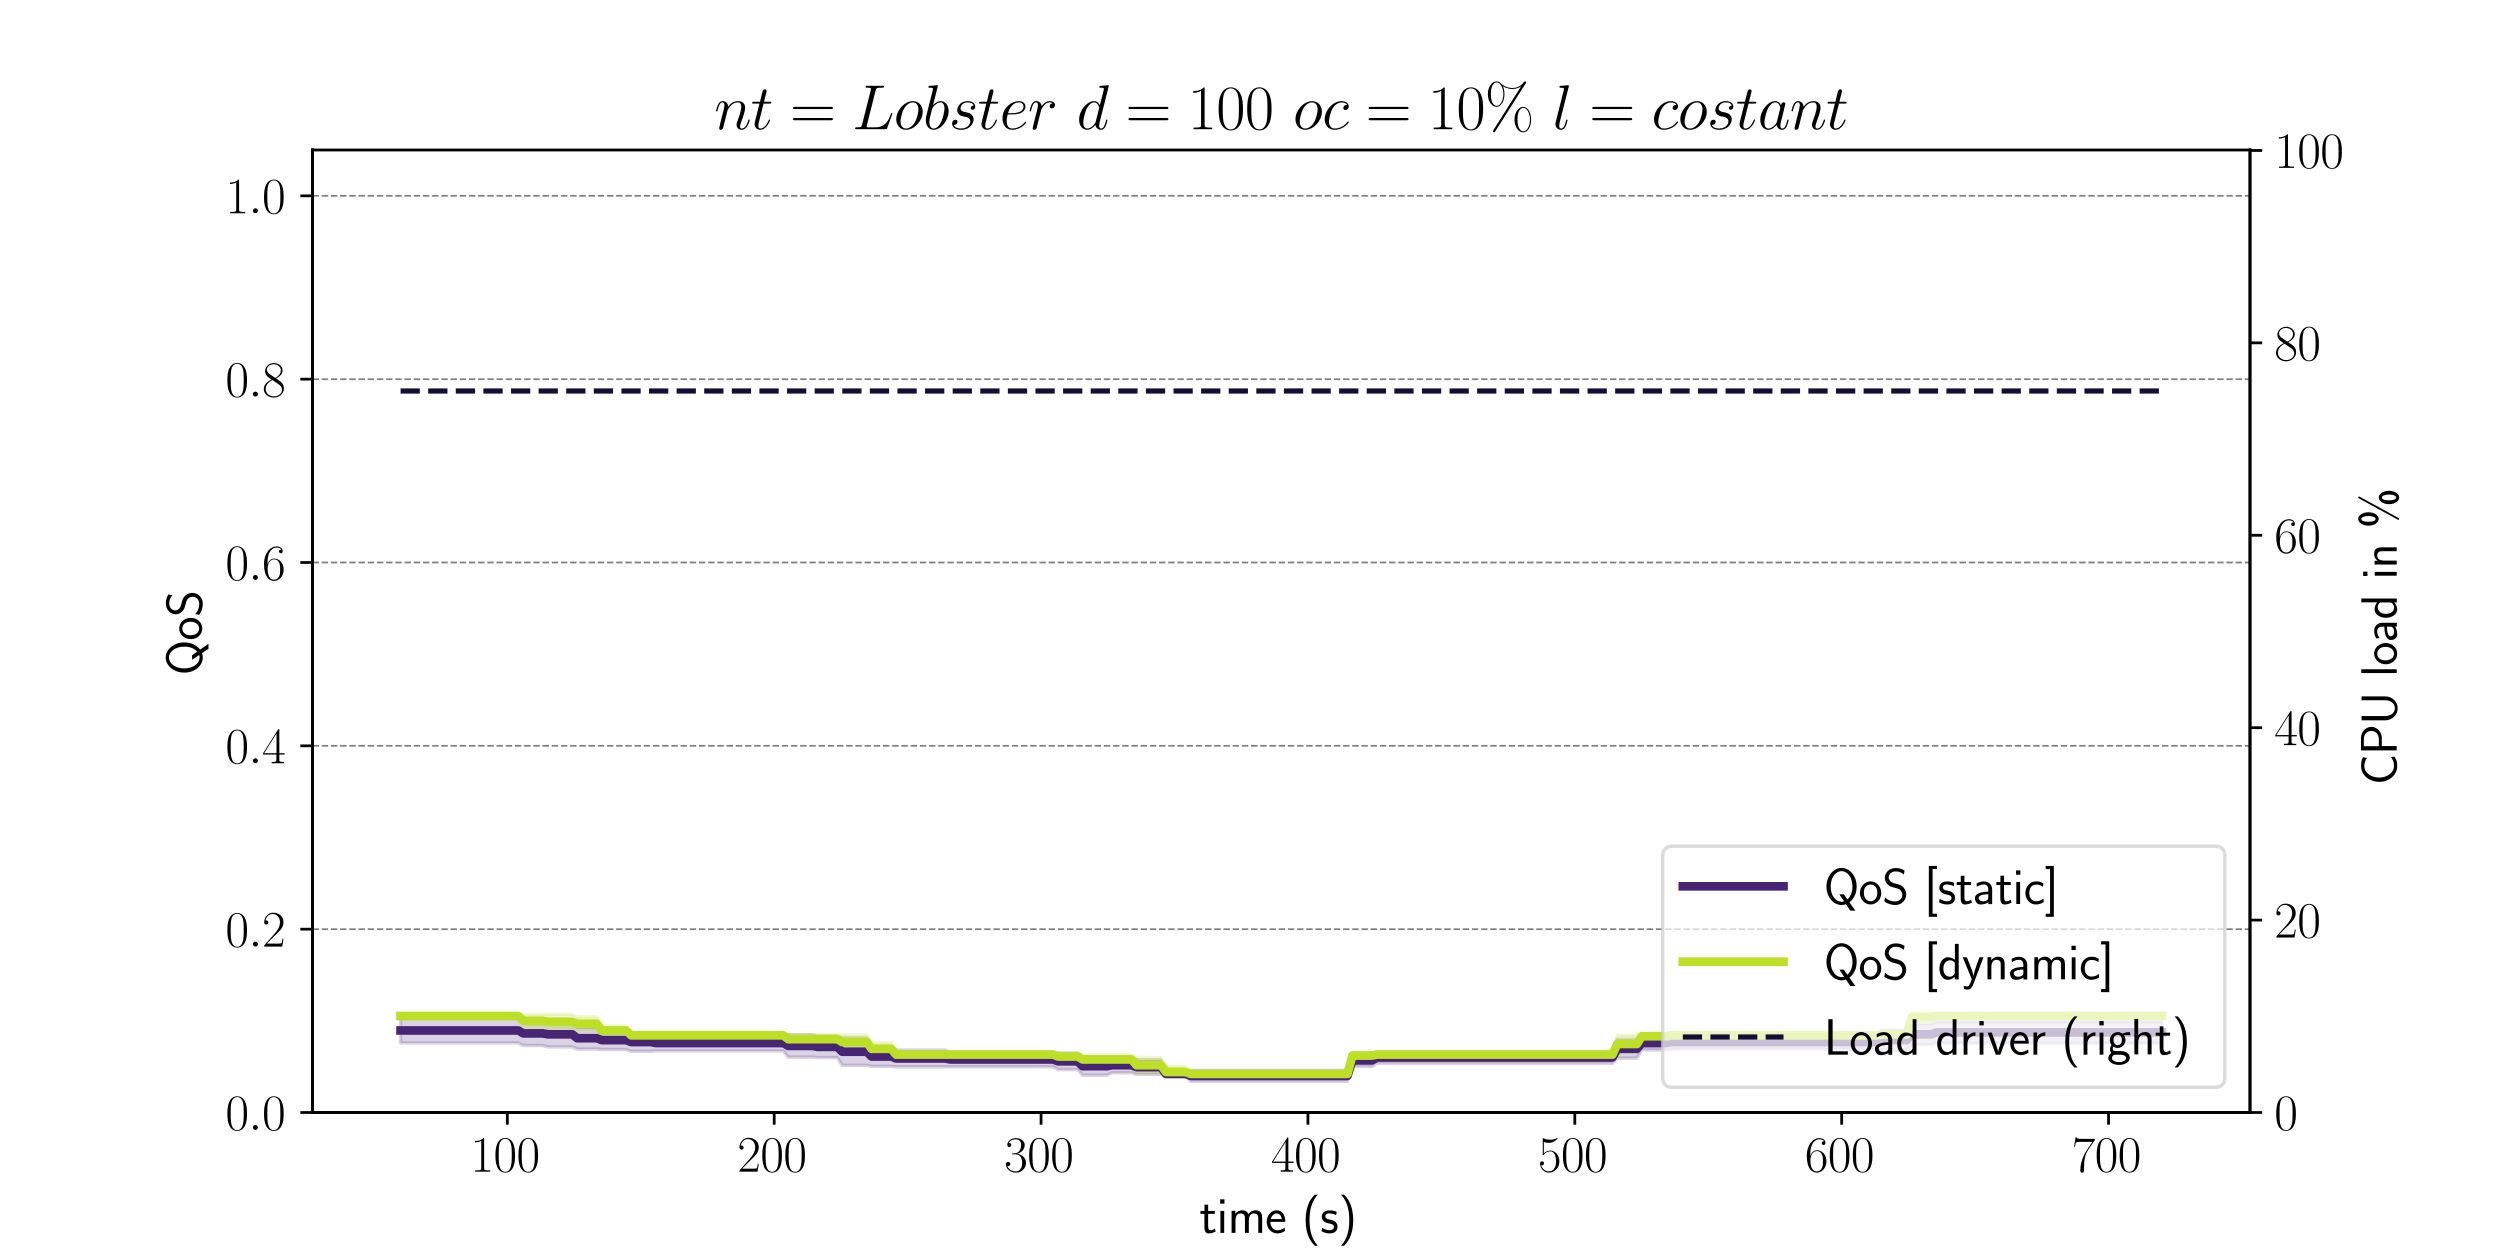 <?xml version="1.0" encoding="utf-8" standalone="no"?>
<!DOCTYPE svg PUBLIC "-//W3C//DTD SVG 1.1//EN"
  "http://www.w3.org/Graphics/SVG/1.1/DTD/svg11.dtd">
<svg xmlns:xlink="http://www.w3.org/1999/xlink" width="720pt" height="360pt" viewBox="0 0 720 360" xmlns="http://www.w3.org/2000/svg" version="1.1">
 <defs>
  <style type="text/css">*{stroke-linejoin: round; stroke-linecap: butt}</style>
 </defs>
 <g id="figure_1">
  <g id="patch_1">
   <path d="M 0 360 
L 720 360 
L 720 0 
L 0 0 
z
" style="fill: #ffffff"/>
  </g>
  <g id="axes_1">
   <g id="patch_2">
    <path d="M 90 320.4 
L 648 320.4 
L 648 43.2 
L 90 43.2 
z
" style="fill: #ffffff"/>
   </g>
   <g id="PolyCollection_1">
    <defs>
     <path id="m162dfbebe7" d="M 115.364 -59.63 
L 115.364 -66.812 
L 116.777 -66.812 
L 118.19 -66.812 
L 119.603 -66.812 
L 121.016 -66.812 
L 122.429 -66.812 
L 123.842 -66.812 
L 125.255 -66.812 
L 126.668 -66.812 
L 128.081 -66.812 
L 129.494 -66.812 
L 130.907 -66.812 
L 132.32 -66.812 
L 133.733 -66.812 
L 135.146 -66.812 
L 136.559 -66.812 
L 137.972 -66.812 
L 139.385 -66.812 
L 140.798 -66.812 
L 142.211 -66.812 
L 143.624 -66.812 
L 145.037 -66.812 
L 146.45 -66.812 
L 147.863 -66.812 
L 149.276 -66.812 
L 150.689 -65.89 
L 152.102 -65.89 
L 153.515 -65.89 
L 154.928 -65.89 
L 156.341 -65.89 
L 157.754 -65.739 
L 159.167 -65.739 
L 160.58 -65.739 
L 161.993 -65.739 
L 163.406 -65.739 
L 164.819 -65.739 
L 166.232 -64.133 
L 167.645 -64.133 
L 169.058 -64.133 
L 170.471 -64.133 
L 171.884 -64.133 
L 173.297 -63.147 
L 174.71 -63.147 
L 176.123 -63.147 
L 177.536 -63.147 
L 178.949 -63.147 
L 180.362 -63.147 
L 181.775 -62.54 
L 183.188 -62.54 
L 184.601 -62.54 
L 186.014 -62.54 
L 187.427 -62.54 
L 188.84 -61.91 
L 190.253 -61.91 
L 191.666 -61.91 
L 193.08 -61.91 
L 194.493 -61.91 
L 195.906 -61.91 
L 197.319 -61.91 
L 198.732 -61.91 
L 200.145 -61.91 
L 201.558 -61.91 
L 202.971 -61.91 
L 204.384 -61.91 
L 205.797 -61.91 
L 207.21 -61.91 
L 208.623 -61.91 
L 210.036 -61.91 
L 211.449 -61.91 
L 212.862 -61.91 
L 214.275 -61.91 
L 215.688 -61.91 
L 217.101 -61.91 
L 218.514 -61.91 
L 219.927 -61.91 
L 221.34 -61.91 
L 222.753 -61.91 
L 224.166 -61.91 
L 225.579 -61.91 
L 226.992 -61.997 
L 228.405 -61.997 
L 229.818 -61.997 
L 231.231 -61.997 
L 232.644 -61.997 
L 234.057 -61.997 
L 235.47 -61.576 
L 236.883 -61.576 
L 238.296 -61.576 
L 239.709 -61.576 
L 241.122 -61.576 
L 242.535 -61.032 
L 243.948 -61.032 
L 245.361 -61.032 
L 246.774 -61.032 
L 248.187 -61.032 
L 249.6 -61.032 
L 251.013 -58.561 
L 252.426 -58.561 
L 253.839 -58.561 
L 255.252 -58.561 
L 256.665 -58.561 
L 258.078 -57.582 
L 259.491 -57.582 
L 260.904 -57.582 
L 262.317 -57.582 
L 263.73 -57.582 
L 265.143 -57.582 
L 266.556 -57.582 
L 267.969 -57.582 
L 269.382 -57.582 
L 270.795 -57.582 
L 272.208 -57.582 
L 273.621 -57.013 
L 275.034 -57.013 
L 276.447 -57.013 
L 277.86 -57.013 
L 279.273 -57.013 
L 280.687 -57.013 
L 282.1 -57.013 
L 283.513 -57.013 
L 284.926 -57.013 
L 286.339 -57.013 
L 287.752 -57.013 
L 289.165 -57.013 
L 290.578 -57.013 
L 291.991 -57.013 
L 293.404 -57.013 
L 294.817 -57.013 
L 296.23 -57.013 
L 297.643 -57.013 
L 299.056 -57.013 
L 300.469 -57.013 
L 301.882 -57.013 
L 303.295 -57.013 
L 304.708 -56.704 
L 306.121 -56.704 
L 307.534 -56.704 
L 308.947 -56.704 
L 310.36 -56.704 
L 311.773 -55.526 
L 313.186 -55.526 
L 314.599 -55.526 
L 316.012 -55.526 
L 317.425 -55.526 
L 318.838 -55.526 
L 320.251 -55.41 
L 321.664 -55.41 
L 323.077 -55.41 
L 324.49 -55.41 
L 325.903 -55.41 
L 327.316 -54.723 
L 328.729 -54.723 
L 330.142 -54.723 
L 331.555 -54.723 
L 332.968 -54.723 
L 334.381 -54.723 
L 335.794 -50.716 
L 337.207 -50.716 
L 338.62 -50.716 
L 340.033 -50.716 
L 341.446 -50.716 
L 342.859 -51.744 
L 344.272 -51.744 
L 345.685 -51.744 
L 347.098 -51.744 
L 348.511 -51.744 
L 349.924 -51.744 
L 351.337 -51.744 
L 352.75 -51.744 
L 354.163 -51.744 
L 355.576 -51.744 
L 356.989 -51.744 
L 358.402 -51.744 
L 359.815 -51.744 
L 361.228 -51.744 
L 362.641 -51.744 
L 364.054 -51.744 
L 365.467 -51.744 
L 366.88 -51.744 
L 368.293 -51.744 
L 369.707 -51.744 
L 371.12 -51.744 
L 372.533 -51.744 
L 373.946 -51.744 
L 375.359 -51.744 
L 376.772 -51.744 
L 378.185 -51.744 
L 379.598 -51.744 
L 381.011 -51.744 
L 382.424 -51.744 
L 383.837 -51.744 
L 385.25 -51.744 
L 386.663 -51.744 
L 388.076 -51.744 
L 389.489 -56.358 
L 390.902 -56.358 
L 392.315 -56.358 
L 393.728 -56.358 
L 395.141 -56.358 
L 396.554 -57.13 
L 397.967 -57.13 
L 399.38 -57.13 
L 400.793 -57.13 
L 402.206 -57.13 
L 403.619 -57.13 
L 405.032 -57.13 
L 406.445 -57.13 
L 407.858 -57.13 
L 409.271 -57.13 
L 410.684 -57.13 
L 412.097 -57.13 
L 413.51 -57.13 
L 414.923 -57.13 
L 416.336 -57.13 
L 417.749 -57.13 
L 419.162 -57.13 
L 420.575 -57.13 
L 421.988 -57.13 
L 423.401 -57.13 
L 424.814 -57.13 
L 426.227 -57.13 
L 427.64 -57.13 
L 429.053 -57.13 
L 430.466 -57.13 
L 431.879 -57.13 
L 433.292 -57.13 
L 434.705 -57.13 
L 436.118 -57.13 
L 437.531 -57.13 
L 438.944 -57.13 
L 440.357 -57.13 
L 441.77 -57.13 
L 443.183 -57.13 
L 444.596 -57.13 
L 446.009 -57.13 
L 447.422 -57.13 
L 448.835 -57.13 
L 450.248 -57.13 
L 451.661 -57.13 
L 453.074 -57.13 
L 454.487 -57.13 
L 455.9 -57.13 
L 457.313 -57.13 
L 458.727 -57.13 
L 460.14 -57.13 
L 461.553 -57.13 
L 462.966 -57.13 
L 464.379 -57.13 
L 465.792 -60.633 
L 467.205 -60.633 
L 468.618 -60.633 
L 470.031 -60.633 
L 471.444 -60.633 
L 472.857 -61.584 
L 474.27 -61.584 
L 475.683 -61.584 
L 477.096 -61.584 
L 478.509 -61.584 
L 479.922 -61.584 
L 481.335 -61.948 
L 482.748 -61.948 
L 484.161 -61.948 
L 485.574 -61.948 
L 486.987 -61.948 
L 488.4 -61.948 
L 489.813 -61.948 
L 491.226 -61.948 
L 492.639 -61.948 
L 494.052 -61.948 
L 495.465 -61.948 
L 496.878 -61.948 
L 498.291 -61.948 
L 499.704 -61.948 
L 501.117 -61.948 
L 502.53 -61.948 
L 503.943 -61.948 
L 505.356 -61.948 
L 506.769 -61.948 
L 508.182 -61.948 
L 509.595 -61.948 
L 511.008 -61.948 
L 512.421 -61.948 
L 513.834 -61.948 
L 515.247 -61.948 
L 516.66 -61.948 
L 518.073 -61.948 
L 519.486 -61.948 
L 520.899 -61.948 
L 522.312 -61.948 
L 523.725 -61.948 
L 525.138 -61.948 
L 526.551 -61.948 
L 527.964 -61.948 
L 529.377 -61.948 
L 530.79 -61.948 
L 532.203 -61.948 
L 533.616 -61.948 
L 535.029 -61.948 
L 536.442 -61.948 
L 537.855 -61.948 
L 539.268 -61.948 
L 540.681 -61.948 
L 542.094 -63.394 
L 543.507 -63.394 
L 544.92 -63.394 
L 546.334 -63.394 
L 547.747 -63.394 
L 549.16 -63.394 
L 550.573 -65.108 
L 551.986 -65.108 
L 553.399 -65.108 
L 554.812 -65.108 
L 556.225 -65.108 
L 557.638 -65.8 
L 559.051 -65.8 
L 560.464 -65.8 
L 561.877 -65.8 
L 563.29 -65.8 
L 564.703 -65.8 
L 566.116 -65.8 
L 567.529 -65.8 
L 568.942 -65.8 
L 570.355 -65.8 
L 571.768 -65.8 
L 573.181 -65.8 
L 574.594 -65.8 
L 576.007 -65.8 
L 577.42 -65.8 
L 578.833 -65.8 
L 580.246 -65.8 
L 581.659 -65.8 
L 583.072 -65.8 
L 584.485 -65.8 
L 585.898 -65.8 
L 587.311 -65.8 
L 588.724 -65.8 
L 590.137 -65.8 
L 591.55 -65.8 
L 592.963 -65.8 
L 594.376 -65.8 
L 595.789 -65.8 
L 597.202 -65.8 
L 598.615 -65.8 
L 600.028 -65.8 
L 601.441 -65.8 
L 602.854 -65.8 
L 604.267 -65.8 
L 605.68 -65.8 
L 607.093 -65.8 
L 608.506 -65.8 
L 609.919 -65.8 
L 611.332 -65.8 
L 612.745 -65.8 
L 614.158 -65.8 
L 615.571 -65.8 
L 616.984 -65.8 
L 618.397 -65.8 
L 619.81 -65.8 
L 621.223 -65.8 
L 622.636 -65.8 
L 622.636 -59.53 
L 622.636 -59.53 
L 621.223 -59.53 
L 619.81 -59.53 
L 618.397 -59.53 
L 616.984 -59.53 
L 615.571 -59.53 
L 614.158 -59.53 
L 612.745 -59.53 
L 611.332 -59.53 
L 609.919 -59.53 
L 608.506 -59.53 
L 607.093 -59.53 
L 605.68 -59.53 
L 604.267 -59.53 
L 602.854 -59.53 
L 601.441 -59.53 
L 600.028 -59.53 
L 598.615 -59.53 
L 597.202 -59.53 
L 595.789 -59.53 
L 594.376 -59.53 
L 592.963 -59.53 
L 591.55 -59.53 
L 590.137 -59.53 
L 588.724 -59.53 
L 587.311 -59.53 
L 585.898 -59.53 
L 584.485 -59.53 
L 583.072 -59.53 
L 581.659 -59.53 
L 580.246 -59.53 
L 578.833 -59.53 
L 577.42 -59.53 
L 576.007 -59.53 
L 574.594 -59.53 
L 573.181 -59.53 
L 571.768 -59.53 
L 570.355 -59.53 
L 568.942 -59.53 
L 567.529 -59.53 
L 566.116 -59.53 
L 564.703 -59.53 
L 563.29 -59.53 
L 561.877 -59.53 
L 560.464 -59.53 
L 559.051 -59.53 
L 557.638 -59.53 
L 556.225 -59.111 
L 554.812 -59.111 
L 553.399 -59.111 
L 551.986 -59.111 
L 550.573 -59.111 
L 549.16 -57.49 
L 547.747 -57.49 
L 546.334 -57.49 
L 544.92 -57.49 
L 543.507 -57.49 
L 542.094 -57.49 
L 540.681 -57.824 
L 539.268 -57.824 
L 537.855 -57.824 
L 536.442 -57.824 
L 535.029 -57.824 
L 533.616 -57.824 
L 532.203 -57.824 
L 530.79 -57.824 
L 529.377 -57.824 
L 527.964 -57.824 
L 526.551 -57.824 
L 525.138 -57.824 
L 523.725 -57.824 
L 522.312 -57.824 
L 520.899 -57.824 
L 519.486 -57.824 
L 518.073 -57.824 
L 516.66 -57.824 
L 515.247 -57.824 
L 513.834 -57.824 
L 512.421 -57.824 
L 511.008 -57.824 
L 509.595 -57.824 
L 508.182 -57.824 
L 506.769 -57.824 
L 505.356 -57.824 
L 503.943 -57.824 
L 502.53 -57.824 
L 501.117 -57.824 
L 499.704 -57.824 
L 498.291 -57.824 
L 496.878 -57.824 
L 495.465 -57.824 
L 494.052 -57.824 
L 492.639 -57.824 
L 491.226 -57.824 
L 489.813 -57.824 
L 488.4 -57.824 
L 486.987 -57.824 
L 485.574 -57.824 
L 484.161 -57.824 
L 482.748 -57.824 
L 481.335 -57.824 
L 479.922 -57.633 
L 478.509 -57.633 
L 477.096 -57.633 
L 475.683 -57.633 
L 474.27 -57.633 
L 472.857 -57.633 
L 471.444 -55.249 
L 470.031 -55.249 
L 468.618 -55.249 
L 467.205 -55.249 
L 465.792 -55.249 
L 464.379 -53.75 
L 462.966 -53.75 
L 461.553 -53.75 
L 460.14 -53.75 
L 458.727 -53.75 
L 457.313 -53.75 
L 455.9 -53.75 
L 454.487 -53.75 
L 453.074 -53.75 
L 451.661 -53.75 
L 450.248 -53.75 
L 448.835 -53.75 
L 447.422 -53.75 
L 446.009 -53.75 
L 444.596 -53.75 
L 443.183 -53.75 
L 441.77 -53.75 
L 440.357 -53.75 
L 438.944 -53.75 
L 437.531 -53.75 
L 436.118 -53.75 
L 434.705 -53.75 
L 433.292 -53.75 
L 431.879 -53.75 
L 430.466 -53.75 
L 429.053 -53.75 
L 427.64 -53.75 
L 426.227 -53.75 
L 424.814 -53.75 
L 423.401 -53.75 
L 421.988 -53.75 
L 420.575 -53.75 
L 419.162 -53.75 
L 417.749 -53.75 
L 416.336 -53.75 
L 414.923 -53.75 
L 413.51 -53.75 
L 412.097 -53.75 
L 410.684 -53.75 
L 409.271 -53.75 
L 407.858 -53.75 
L 406.445 -53.75 
L 405.032 -53.75 
L 403.619 -53.75 
L 402.206 -53.75 
L 400.793 -53.75 
L 399.38 -53.75 
L 397.967 -53.75 
L 396.554 -53.75 
L 395.141 -52.855 
L 393.728 -52.855 
L 392.315 -52.855 
L 390.902 -52.855 
L 389.489 -52.855 
L 388.076 -48.576 
L 386.663 -48.576 
L 385.25 -48.576 
L 383.837 -48.576 
L 382.424 -48.576 
L 381.011 -48.576 
L 379.598 -48.576 
L 378.185 -48.576 
L 376.772 -48.576 
L 375.359 -48.576 
L 373.946 -48.576 
L 372.533 -48.576 
L 371.12 -48.576 
L 369.707 -48.576 
L 368.293 -48.576 
L 366.88 -48.576 
L 365.467 -48.576 
L 364.054 -48.576 
L 362.641 -48.576 
L 361.228 -48.576 
L 359.815 -48.576 
L 358.402 -48.576 
L 356.989 -48.576 
L 355.576 -48.576 
L 354.163 -48.576 
L 352.75 -48.576 
L 351.337 -48.576 
L 349.924 -48.576 
L 348.511 -48.576 
L 347.098 -48.576 
L 345.685 -48.576 
L 344.272 -48.576 
L 342.859 -48.576 
L 341.446 -50.716 
L 340.033 -50.716 
L 338.62 -50.716 
L 337.207 -50.716 
L 335.794 -50.716 
L 334.381 -50.599 
L 332.968 -50.599 
L 331.555 -50.599 
L 330.142 -50.599 
L 328.729 -50.599 
L 327.316 -50.599 
L 325.903 -51.024 
L 324.49 -51.024 
L 323.077 -51.024 
L 321.664 -51.024 
L 320.251 -51.024 
L 318.838 -50.352 
L 317.425 -50.352 
L 316.012 -50.352 
L 314.599 -50.352 
L 313.186 -50.352 
L 311.773 -50.352 
L 310.36 -51.952 
L 308.947 -51.952 
L 307.534 -51.952 
L 306.121 -51.952 
L 304.708 -51.952 
L 303.295 -52.756 
L 301.882 -52.756 
L 300.469 -52.756 
L 299.056 -52.756 
L 297.643 -52.756 
L 296.23 -52.756 
L 294.817 -52.756 
L 293.404 -52.756 
L 291.991 -52.756 
L 290.578 -52.756 
L 289.165 -52.756 
L 287.752 -52.756 
L 286.339 -52.756 
L 284.926 -52.756 
L 283.513 -52.756 
L 282.1 -52.756 
L 280.687 -52.756 
L 279.273 -52.756 
L 277.86 -52.756 
L 276.447 -52.756 
L 275.034 -52.756 
L 273.621 -52.756 
L 272.208 -52.743 
L 270.795 -52.743 
L 269.382 -52.743 
L 267.969 -52.743 
L 266.556 -52.743 
L 265.143 -52.743 
L 263.73 -52.743 
L 262.317 -52.743 
L 260.904 -52.743 
L 259.491 -52.743 
L 258.078 -52.743 
L 256.665 -52.875 
L 255.252 -52.875 
L 253.839 -52.875 
L 252.426 -52.875 
L 251.013 -52.875 
L 249.6 -53.183 
L 248.187 -53.183 
L 246.774 -53.183 
L 245.361 -53.183 
L 243.948 -53.183 
L 242.535 -53.183 
L 241.122 -55.418 
L 239.709 -55.418 
L 238.296 -55.418 
L 236.883 -55.418 
L 235.47 -55.418 
L 234.057 -55.552 
L 232.644 -55.552 
L 231.231 -55.552 
L 229.818 -55.552 
L 228.405 -55.552 
L 226.992 -55.552 
L 225.579 -57.307 
L 224.166 -57.307 
L 222.753 -57.307 
L 221.34 -57.307 
L 219.927 -57.307 
L 218.514 -57.307 
L 217.101 -57.307 
L 215.688 -57.307 
L 214.275 -57.307 
L 212.862 -57.307 
L 211.449 -57.307 
L 210.036 -57.307 
L 208.623 -57.307 
L 207.21 -57.307 
L 205.797 -57.307 
L 204.384 -57.307 
L 202.971 -57.307 
L 201.558 -57.307 
L 200.145 -57.307 
L 198.732 -57.307 
L 197.319 -57.307 
L 195.906 -57.307 
L 194.493 -57.307 
L 193.08 -57.307 
L 191.666 -57.307 
L 190.253 -57.307 
L 188.84 -57.307 
L 187.427 -57.233 
L 186.014 -57.233 
L 184.601 -57.233 
L 183.188 -57.233 
L 181.775 -57.233 
L 180.362 -57.737 
L 178.949 -57.737 
L 177.536 -57.737 
L 176.123 -57.737 
L 174.71 -57.737 
L 173.297 -57.737 
L 171.884 -57.863 
L 170.471 -57.863 
L 169.058 -57.863 
L 167.645 -57.863 
L 166.232 -57.863 
L 164.819 -58.48 
L 163.406 -58.48 
L 161.993 -58.48 
L 160.58 -58.48 
L 159.167 -58.48 
L 157.754 -58.48 
L 156.341 -58.885 
L 154.928 -58.885 
L 153.515 -58.885 
L 152.102 -58.885 
L 150.689 -58.885 
L 149.276 -59.63 
L 147.863 -59.63 
L 146.45 -59.63 
L 145.037 -59.63 
L 143.624 -59.63 
L 142.211 -59.63 
L 140.798 -59.63 
L 139.385 -59.63 
L 137.972 -59.63 
L 136.559 -59.63 
L 135.146 -59.63 
L 133.733 -59.63 
L 132.32 -59.63 
L 130.907 -59.63 
L 129.494 -59.63 
L 128.081 -59.63 
L 126.668 -59.63 
L 125.255 -59.63 
L 123.842 -59.63 
L 122.429 -59.63 
L 121.016 -59.63 
L 119.603 -59.63 
L 118.19 -59.63 
L 116.777 -59.63 
L 115.364 -59.63 
z
" style="stroke: #482475; stroke-opacity: 0.2"/>
    </defs>
    <g clip-path="url(#p39299c49f6)">
     <use xlink:href="#m162dfbebe7" x="0" y="360" style="fill: #482475; fill-opacity: 0.2; stroke: #482475; stroke-opacity: 0.2"/>
    </g>
   </g>
   <g id="PolyCollection_2">
    <defs>
     <path id="m34eed7fb69" d="M 115.364 -67.389 
L 115.364 -67.389 
L 116.777 -67.389 
L 118.19 -67.389 
L 119.603 -67.389 
L 121.016 -67.389 
L 122.429 -67.389 
L 123.842 -67.389 
L 125.255 -67.389 
L 126.668 -67.389 
L 128.081 -67.389 
L 129.494 -67.389 
L 130.907 -67.389 
L 132.32 -67.389 
L 133.733 -67.389 
L 135.146 -67.389 
L 136.559 -67.389 
L 137.972 -67.389 
L 139.385 -67.389 
L 140.798 -67.389 
L 142.211 -67.389 
L 143.624 -67.389 
L 145.037 -67.389 
L 146.45 -67.389 
L 147.863 -67.389 
L 149.276 -67.389 
L 150.689 -67.77 
L 152.102 -67.77 
L 153.515 -67.77 
L 154.928 -67.77 
L 156.341 -67.77 
L 157.754 -67.834 
L 159.167 -67.834 
L 160.58 -67.834 
L 161.993 -67.834 
L 163.406 -67.834 
L 164.819 -67.834 
L 166.232 -67.142 
L 167.645 -67.142 
L 169.058 -67.142 
L 170.471 -67.142 
L 171.884 -67.142 
L 173.297 -64.541 
L 174.71 -64.541 
L 176.123 -64.541 
L 177.536 -64.541 
L 178.949 -64.541 
L 180.362 -64.541 
L 181.775 -61.832 
L 183.188 -61.832 
L 184.601 -61.832 
L 186.014 -61.832 
L 187.427 -61.832 
L 188.84 -61.832 
L 190.253 -61.832 
L 191.666 -61.832 
L 193.08 -61.832 
L 194.493 -61.832 
L 195.906 -61.832 
L 197.319 -61.832 
L 198.732 -61.832 
L 200.145 -61.832 
L 201.558 -61.832 
L 202.971 -61.832 
L 204.384 -61.832 
L 205.797 -61.832 
L 207.21 -61.832 
L 208.623 -61.832 
L 210.036 -61.832 
L 211.449 -61.832 
L 212.862 -61.832 
L 214.275 -61.832 
L 215.688 -61.832 
L 217.101 -61.832 
L 218.514 -61.832 
L 219.927 -61.832 
L 221.34 -61.832 
L 222.753 -61.832 
L 224.166 -61.832 
L 225.579 -61.832 
L 226.992 -62.013 
L 228.405 -62.013 
L 229.818 -62.013 
L 231.231 -62.013 
L 232.644 -62.013 
L 234.057 -62.013 
L 235.47 -62.013 
L 236.883 -62.013 
L 238.296 -62.013 
L 239.709 -62.013 
L 241.122 -62.013 
L 242.535 -61.948 
L 243.948 -61.948 
L 245.361 -61.948 
L 246.774 -61.948 
L 248.187 -61.948 
L 249.6 -61.948 
L 251.013 -59.692 
L 252.426 -59.692 
L 253.839 -59.692 
L 255.252 -59.692 
L 256.665 -59.692 
L 258.078 -56.274 
L 259.491 -56.274 
L 260.904 -56.274 
L 262.317 -56.274 
L 263.73 -56.274 
L 265.143 -56.274 
L 266.556 -56.274 
L 267.969 -56.274 
L 269.382 -56.274 
L 270.795 -56.274 
L 272.208 -56.274 
L 273.621 -56.274 
L 275.034 -56.274 
L 276.447 -56.274 
L 277.86 -56.274 
L 279.273 -56.274 
L 280.687 -56.274 
L 282.1 -56.274 
L 283.513 -56.274 
L 284.926 -56.274 
L 286.339 -56.274 
L 287.752 -56.274 
L 289.165 -56.274 
L 290.578 -56.274 
L 291.991 -56.274 
L 293.404 -56.274 
L 294.817 -56.274 
L 296.23 -56.274 
L 297.643 -56.274 
L 299.056 -56.274 
L 300.469 -56.274 
L 301.882 -56.274 
L 303.295 -56.274 
L 304.708 -56.774 
L 306.121 -56.774 
L 307.534 -56.774 
L 308.947 -56.774 
L 310.36 -56.774 
L 311.773 -56.204 
L 313.186 -56.204 
L 314.599 -56.204 
L 316.012 -56.204 
L 317.425 -56.204 
L 318.838 -56.204 
L 320.251 -56.204 
L 321.664 -56.204 
L 323.077 -56.204 
L 324.49 -56.204 
L 325.903 -56.204 
L 327.316 -55.41 
L 328.729 -55.41 
L 330.142 -55.41 
L 331.555 -55.41 
L 332.968 -55.41 
L 334.381 -55.41 
L 335.794 -52.856 
L 337.207 -52.856 
L 338.62 -52.856 
L 340.033 -52.856 
L 341.446 -52.856 
L 342.859 -50.716 
L 344.272 -50.716 
L 345.685 -50.716 
L 347.098 -50.716 
L 348.511 -50.716 
L 349.924 -50.716 
L 351.337 -50.716 
L 352.75 -50.716 
L 354.163 -50.716 
L 355.576 -50.716 
L 356.989 -50.716 
L 358.402 -50.716 
L 359.815 -50.716 
L 361.228 -50.716 
L 362.641 -50.716 
L 364.054 -50.716 
L 365.467 -50.716 
L 366.88 -50.716 
L 368.293 -50.716 
L 369.707 -50.716 
L 371.12 -50.716 
L 372.533 -50.716 
L 373.946 -50.716 
L 375.359 -50.716 
L 376.772 -50.716 
L 378.185 -50.716 
L 379.598 -50.716 
L 381.011 -50.716 
L 382.424 -50.716 
L 383.837 -50.716 
L 385.25 -50.716 
L 386.663 -50.716 
L 388.076 -50.716 
L 389.489 -56.788 
L 390.902 -56.788 
L 392.315 -56.788 
L 393.728 -56.788 
L 395.141 -56.788 
L 396.554 -56.274 
L 397.967 -56.274 
L 399.38 -56.274 
L 400.793 -56.274 
L 402.206 -56.274 
L 403.619 -56.274 
L 405.032 -56.274 
L 406.445 -56.274 
L 407.858 -56.274 
L 409.271 -56.274 
L 410.684 -56.274 
L 412.097 -56.274 
L 413.51 -56.274 
L 414.923 -56.274 
L 416.336 -56.274 
L 417.749 -56.274 
L 419.162 -56.274 
L 420.575 -56.274 
L 421.988 -56.274 
L 423.401 -56.274 
L 424.814 -56.274 
L 426.227 -56.274 
L 427.64 -56.274 
L 429.053 -56.274 
L 430.466 -56.274 
L 431.879 -56.274 
L 433.292 -56.274 
L 434.705 -56.274 
L 436.118 -56.274 
L 437.531 -56.274 
L 438.944 -56.274 
L 440.357 -56.274 
L 441.77 -56.274 
L 443.183 -56.274 
L 444.596 -56.274 
L 446.009 -56.274 
L 447.422 -56.274 
L 448.835 -56.274 
L 450.248 -56.274 
L 451.661 -56.274 
L 453.074 -56.274 
L 454.487 -56.274 
L 455.9 -56.274 
L 457.313 -56.274 
L 458.727 -56.274 
L 460.14 -56.274 
L 461.553 -56.274 
L 462.966 -56.274 
L 464.379 -56.274 
L 465.792 -61.821 
L 467.205 -61.821 
L 468.618 -61.821 
L 470.031 -61.821 
L 471.444 -61.821 
L 472.857 -62.346 
L 474.27 -62.346 
L 475.683 -62.346 
L 477.096 -62.346 
L 478.509 -62.346 
L 479.922 -62.346 
L 481.335 -61.832 
L 482.748 -61.832 
L 484.161 -61.832 
L 485.574 -61.832 
L 486.987 -61.832 
L 488.4 -61.832 
L 489.813 -61.832 
L 491.226 -61.832 
L 492.639 -61.832 
L 494.052 -61.832 
L 495.465 -61.832 
L 496.878 -61.832 
L 498.291 -61.832 
L 499.704 -61.832 
L 501.117 -61.832 
L 502.53 -61.832 
L 503.943 -61.832 
L 505.356 -61.832 
L 506.769 -61.832 
L 508.182 -61.832 
L 509.595 -61.832 
L 511.008 -61.832 
L 512.421 -61.832 
L 513.834 -61.832 
L 515.247 -61.832 
L 516.66 -61.832 
L 518.073 -61.832 
L 519.486 -61.832 
L 520.899 -61.832 
L 522.312 -61.832 
L 523.725 -61.832 
L 525.138 -61.832 
L 526.551 -61.832 
L 527.964 -61.832 
L 529.377 -61.832 
L 530.79 -61.832 
L 532.203 -61.832 
L 533.616 -61.832 
L 535.029 -61.832 
L 536.442 -61.832 
L 537.855 -61.832 
L 539.268 -61.832 
L 540.681 -61.832 
L 542.094 -62.902 
L 543.507 -62.902 
L 544.92 -62.902 
L 546.334 -62.902 
L 547.747 -62.902 
L 549.16 -62.902 
L 550.573 -68.533 
L 551.986 -68.533 
L 553.399 -68.533 
L 554.812 -68.533 
L 556.225 -68.533 
L 557.638 -67.389 
L 559.051 -67.389 
L 560.464 -67.389 
L 561.877 -67.389 
L 563.29 -67.389 
L 564.703 -67.389 
L 566.116 -67.389 
L 567.529 -67.389 
L 568.942 -67.389 
L 570.355 -67.389 
L 571.768 -67.389 
L 573.181 -67.389 
L 574.594 -67.389 
L 576.007 -67.389 
L 577.42 -67.389 
L 578.833 -67.389 
L 580.246 -67.389 
L 581.659 -67.389 
L 583.072 -67.389 
L 584.485 -67.389 
L 585.898 -67.389 
L 587.311 -67.389 
L 588.724 -67.389 
L 590.137 -67.389 
L 591.55 -67.389 
L 592.963 -67.389 
L 594.376 -67.389 
L 595.789 -67.389 
L 597.202 -67.389 
L 598.615 -67.389 
L 600.028 -67.389 
L 601.441 -67.389 
L 602.854 -67.389 
L 604.267 -67.389 
L 605.68 -67.389 
L 607.093 -67.389 
L 608.506 -67.389 
L 609.919 -67.389 
L 611.332 -67.389 
L 612.745 -67.389 
L 614.158 -67.389 
L 615.571 -67.389 
L 616.984 -67.389 
L 618.397 -67.389 
L 619.81 -67.389 
L 621.223 -67.389 
L 622.636 -67.389 
L 622.636 -67.389 
L 622.636 -67.389 
L 621.223 -67.389 
L 619.81 -67.389 
L 618.397 -67.389 
L 616.984 -67.389 
L 615.571 -67.389 
L 614.158 -67.389 
L 612.745 -67.389 
L 611.332 -67.389 
L 609.919 -67.389 
L 608.506 -67.389 
L 607.093 -67.389 
L 605.68 -67.389 
L 604.267 -67.389 
L 602.854 -67.389 
L 601.441 -67.389 
L 600.028 -67.389 
L 598.615 -67.389 
L 597.202 -67.389 
L 595.789 -67.389 
L 594.376 -67.389 
L 592.963 -67.389 
L 591.55 -67.389 
L 590.137 -67.389 
L 588.724 -67.389 
L 587.311 -67.389 
L 585.898 -67.389 
L 584.485 -67.389 
L 583.072 -67.389 
L 581.659 -67.389 
L 580.246 -67.389 
L 578.833 -67.389 
L 577.42 -67.389 
L 576.007 -67.389 
L 574.594 -67.389 
L 573.181 -67.389 
L 571.768 -67.389 
L 570.355 -67.389 
L 568.942 -67.389 
L 567.529 -67.389 
L 566.116 -67.389 
L 564.703 -67.389 
L 563.29 -67.389 
L 561.877 -67.389 
L 560.464 -67.389 
L 559.051 -67.389 
L 557.638 -67.389 
L 556.225 -65.689 
L 554.812 -65.689 
L 553.399 -65.689 
L 551.986 -65.689 
L 550.573 -65.689 
L 549.16 -61.318 
L 547.747 -61.318 
L 546.334 -61.318 
L 544.92 -61.318 
L 543.507 -61.318 
L 542.094 -61.318 
L 540.681 -61.832 
L 539.268 -61.832 
L 537.855 -61.832 
L 536.442 -61.832 
L 535.029 -61.832 
L 533.616 -61.832 
L 532.203 -61.832 
L 530.79 -61.832 
L 529.377 -61.832 
L 527.964 -61.832 
L 526.551 -61.832 
L 525.138 -61.832 
L 523.725 -61.832 
L 522.312 -61.832 
L 520.899 -61.832 
L 519.486 -61.832 
L 518.073 -61.832 
L 516.66 -61.832 
L 515.247 -61.832 
L 513.834 -61.832 
L 512.421 -61.832 
L 511.008 -61.832 
L 509.595 -61.832 
L 508.182 -61.832 
L 506.769 -61.832 
L 505.356 -61.832 
L 503.943 -61.832 
L 502.53 -61.832 
L 501.117 -61.832 
L 499.704 -61.832 
L 498.291 -61.832 
L 496.878 -61.832 
L 495.465 -61.832 
L 494.052 -61.832 
L 492.639 -61.832 
L 491.226 -61.832 
L 489.813 -61.832 
L 488.4 -61.832 
L 486.987 -61.832 
L 485.574 -61.832 
L 484.161 -61.832 
L 482.748 -61.832 
L 481.335 -61.832 
L 479.922 -60.762 
L 478.509 -60.762 
L 477.096 -60.762 
L 475.683 -60.762 
L 474.27 -60.762 
L 472.857 -60.762 
L 471.444 -56.84 
L 470.031 -56.84 
L 468.618 -56.84 
L 467.205 -56.84 
L 465.792 -56.84 
L 464.379 -56.274 
L 462.966 -56.274 
L 461.553 -56.274 
L 460.14 -56.274 
L 458.727 -56.274 
L 457.313 -56.274 
L 455.9 -56.274 
L 454.487 -56.274 
L 453.074 -56.274 
L 451.661 -56.274 
L 450.248 -56.274 
L 448.835 -56.274 
L 447.422 -56.274 
L 446.009 -56.274 
L 444.596 -56.274 
L 443.183 -56.274 
L 441.77 -56.274 
L 440.357 -56.274 
L 438.944 -56.274 
L 437.531 -56.274 
L 436.118 -56.274 
L 434.705 -56.274 
L 433.292 -56.274 
L 431.879 -56.274 
L 430.466 -56.274 
L 429.053 -56.274 
L 427.64 -56.274 
L 426.227 -56.274 
L 424.814 -56.274 
L 423.401 -56.274 
L 421.988 -56.274 
L 420.575 -56.274 
L 419.162 -56.274 
L 417.749 -56.274 
L 416.336 -56.274 
L 414.923 -56.274 
L 413.51 -56.274 
L 412.097 -56.274 
L 410.684 -56.274 
L 409.271 -56.274 
L 407.858 -56.274 
L 406.445 -56.274 
L 405.032 -56.274 
L 403.619 -56.274 
L 402.206 -56.274 
L 400.793 -56.274 
L 399.38 -56.274 
L 397.967 -56.274 
L 396.554 -56.274 
L 395.141 -55.204 
L 393.728 -55.204 
L 392.315 -55.204 
L 390.902 -55.204 
L 389.489 -55.204 
L 388.076 -50.716 
L 386.663 -50.716 
L 385.25 -50.716 
L 383.837 -50.716 
L 382.424 -50.716 
L 381.011 -50.716 
L 379.598 -50.716 
L 378.185 -50.716 
L 376.772 -50.716 
L 375.359 -50.716 
L 373.946 -50.716 
L 372.533 -50.716 
L 371.12 -50.716 
L 369.707 -50.716 
L 368.293 -50.716 
L 366.88 -50.716 
L 365.467 -50.716 
L 364.054 -50.716 
L 362.641 -50.716 
L 361.228 -50.716 
L 359.815 -50.716 
L 358.402 -50.716 
L 356.989 -50.716 
L 355.576 -50.716 
L 354.163 -50.716 
L 352.75 -50.716 
L 351.337 -50.716 
L 349.924 -50.716 
L 348.511 -50.716 
L 347.098 -50.716 
L 345.685 -50.716 
L 344.272 -50.716 
L 342.859 -50.716 
L 341.446 -49.688 
L 340.033 -49.688 
L 338.62 -49.688 
L 337.207 -49.688 
L 335.794 -49.688 
L 334.381 -51.024 
L 332.968 -51.024 
L 331.555 -51.024 
L 330.142 -51.024 
L 328.729 -51.024 
L 327.316 -51.024 
L 325.903 -53.564 
L 324.49 -53.564 
L 323.077 -53.564 
L 321.664 -53.564 
L 320.251 -53.564 
L 318.838 -53.564 
L 317.425 -53.564 
L 316.012 -53.564 
L 314.599 -53.564 
L 313.186 -53.564 
L 311.773 -53.564 
L 310.36 -54.662 
L 308.947 -54.662 
L 307.534 -54.662 
L 306.121 -54.662 
L 304.708 -54.662 
L 303.295 -56.274 
L 301.882 -56.274 
L 300.469 -56.274 
L 299.056 -56.274 
L 297.643 -56.274 
L 296.23 -56.274 
L 294.817 -56.274 
L 293.404 -56.274 
L 291.991 -56.274 
L 290.578 -56.274 
L 289.165 -56.274 
L 287.752 -56.274 
L 286.339 -56.274 
L 284.926 -56.274 
L 283.513 -56.274 
L 282.1 -56.274 
L 280.687 -56.274 
L 279.273 -56.274 
L 277.86 -56.274 
L 276.447 -56.274 
L 275.034 -56.274 
L 273.621 -56.274 
L 272.208 -56.274 
L 270.795 -56.274 
L 269.382 -56.274 
L 267.969 -56.274 
L 266.556 -56.274 
L 265.143 -56.274 
L 263.73 -56.274 
L 262.317 -56.274 
L 260.904 -56.274 
L 259.491 -56.274 
L 258.078 -56.274 
L 256.665 -56.19 
L 255.252 -56.19 
L 253.839 -56.19 
L 252.426 -56.19 
L 251.013 -56.19 
L 249.6 -57.824 
L 248.187 -57.824 
L 246.774 -57.824 
L 245.361 -57.824 
L 243.948 -57.824 
L 242.535 -57.824 
L 241.122 -59.427 
L 239.709 -59.427 
L 238.296 -59.427 
L 236.883 -59.427 
L 235.47 -59.427 
L 234.057 -59.427 
L 232.644 -59.427 
L 231.231 -59.427 
L 229.818 -59.427 
L 228.405 -59.427 
L 226.992 -59.427 
L 225.579 -61.832 
L 224.166 -61.832 
L 222.753 -61.832 
L 221.34 -61.832 
L 219.927 -61.832 
L 218.514 -61.832 
L 217.101 -61.832 
L 215.688 -61.832 
L 214.275 -61.832 
L 212.862 -61.832 
L 211.449 -61.832 
L 210.036 -61.832 
L 208.623 -61.832 
L 207.21 -61.832 
L 205.797 -61.832 
L 204.384 -61.832 
L 202.971 -61.832 
L 201.558 -61.832 
L 200.145 -61.832 
L 198.732 -61.832 
L 197.319 -61.832 
L 195.906 -61.832 
L 194.493 -61.832 
L 193.08 -61.832 
L 191.666 -61.832 
L 190.253 -61.832 
L 188.84 -61.832 
L 187.427 -61.832 
L 186.014 -61.832 
L 184.601 -61.832 
L 183.188 -61.832 
L 181.775 -61.832 
L 180.362 -61.901 
L 178.949 -61.901 
L 177.536 -61.901 
L 176.123 -61.901 
L 174.71 -61.901 
L 173.297 -61.901 
L 171.884 -63.19 
L 170.471 -63.19 
L 169.058 -63.19 
L 167.645 -63.19 
L 166.232 -63.19 
L 164.819 -63.61 
L 163.406 -63.61 
L 161.993 -63.61 
L 160.58 -63.61 
L 159.167 -63.61 
L 157.754 -63.61 
L 156.341 -64.229 
L 154.928 -64.229 
L 153.515 -64.229 
L 152.102 -64.229 
L 150.689 -64.229 
L 149.276 -67.389 
L 147.863 -67.389 
L 146.45 -67.389 
L 145.037 -67.389 
L 143.624 -67.389 
L 142.211 -67.389 
L 140.798 -67.389 
L 139.385 -67.389 
L 137.972 -67.389 
L 136.559 -67.389 
L 135.146 -67.389 
L 133.733 -67.389 
L 132.32 -67.389 
L 130.907 -67.389 
L 129.494 -67.389 
L 128.081 -67.389 
L 126.668 -67.389 
L 125.255 -67.389 
L 123.842 -67.389 
L 122.429 -67.389 
L 121.016 -67.389 
L 119.603 -67.389 
L 118.19 -67.389 
L 116.777 -67.389 
L 115.364 -67.389 
z
" style="stroke: #bddf26; stroke-opacity: 0.2"/>
    </defs>
    <g clip-path="url(#p39299c49f6)">
     <use xlink:href="#m34eed7fb69" x="0" y="360" style="fill: #bddf26; fill-opacity: 0.2; stroke: #bddf26; stroke-opacity: 0.2"/>
    </g>
   </g>
   <g id="matplotlib.axis_1">
    <g id="xtick_1">
     <g id="line2d_1">
      <defs>
       <path id="mdc1591d8ba" d="M 0 0 
L 0 3.5 
" style="stroke: #000000; stroke-width: 0.8"/>
      </defs>
      <g>
       <use xlink:href="#mdc1591d8ba" x="146.107" y="320.4" style="stroke: #000000; stroke-width: 0.8"/>
      </g>
     </g>
     <g id="text_1">
      <!-- $\mathdefault{100}$ -->
      <g transform="translate(135.499 337.432) scale(0.145 -0.145)">
       <defs>
        <path id="CMR17-31" d="M 1702 4058 
C 1702 4192 1696 4192 1606 4192 
C 1357 3916 979 3827 621 3827 
C 602 3827 570 3827 563 3808 
C 557 3795 557 3782 557 3648 
C 755 3648 1088 3686 1344 3839 
L 1344 461 
C 1344 236 1331 160 781 160 
L 589 160 
L 589 0 
C 896 0 1216 0 1523 0 
C 1830 0 2150 0 2458 0 
L 2458 160 
L 2266 160 
C 1715 160 1702 230 1702 458 
L 1702 4058 
z
" transform="scale(0.016)"/>
        <path id="CMR17-30" d="M 2688 2025 
C 2688 2416 2682 3080 2413 3591 
C 2176 4039 1798 4198 1466 4198 
C 1158 4198 768 4058 525 3597 
C 269 3118 243 2524 243 2025 
C 243 1661 250 1106 448 619 
C 723 -39 1216 -128 1466 -128 
C 1760 -128 2208 -7 2470 600 
C 2662 1042 2688 1559 2688 2025 
z
M 1466 -26 
C 1056 -26 813 325 723 812 
C 653 1188 653 1738 653 2096 
C 653 2588 653 2997 736 3387 
C 858 3929 1216 4096 1466 4096 
C 1728 4096 2067 3923 2189 3400 
C 2272 3036 2278 2607 2278 2096 
C 2278 1680 2278 1169 2202 792 
C 2067 95 1690 -26 1466 -26 
z
" transform="scale(0.016)"/>
       </defs>
       <use xlink:href="#CMR17-31" transform="scale(0.996)"/>
       <use xlink:href="#CMR17-30" transform="translate(45.69 0) scale(0.996)"/>
       <use xlink:href="#CMR17-30" transform="translate(91.381 0) scale(0.996)"/>
      </g>
     </g>
    </g>
    <g id="xtick_2">
     <g id="line2d_2">
      <g>
       <use xlink:href="#mdc1591d8ba" x="222.967" y="320.4" style="stroke: #000000; stroke-width: 0.8"/>
      </g>
     </g>
     <g id="text_2">
      <!-- $\mathdefault{200}$ -->
      <g transform="translate(212.358 337.432) scale(0.145 -0.145)">
       <defs>
        <path id="CMR17-32" d="M 2669 989 
L 2554 989 
C 2490 536 2438 459 2413 420 
C 2381 369 1920 369 1830 369 
L 602 369 
C 832 619 1280 1072 1824 1597 
C 2214 1967 2669 2402 2669 3035 
C 2669 3790 2067 4224 1395 4224 
C 691 4224 262 3604 262 3030 
C 262 2780 448 2748 525 2748 
C 589 2748 781 2787 781 3010 
C 781 3207 614 3264 525 3264 
C 486 3264 448 3258 422 3245 
C 544 3790 915 4058 1306 4058 
C 1862 4058 2227 3617 2227 3035 
C 2227 2479 1901 2000 1536 1584 
L 262 146 
L 262 0 
L 2515 0 
L 2669 989 
z
" transform="scale(0.016)"/>
       </defs>
       <use xlink:href="#CMR17-32" transform="scale(0.996)"/>
       <use xlink:href="#CMR17-30" transform="translate(45.69 0) scale(0.996)"/>
       <use xlink:href="#CMR17-30" transform="translate(91.381 0) scale(0.996)"/>
      </g>
     </g>
    </g>
    <g id="xtick_3">
     <g id="line2d_3">
      <g>
       <use xlink:href="#mdc1591d8ba" x="299.826" y="320.4" style="stroke: #000000; stroke-width: 0.8"/>
      </g>
     </g>
     <g id="text_3">
      <!-- $\mathdefault{300}$ -->
      <g transform="translate(289.218 337.432) scale(0.145 -0.145)">
       <defs>
        <path id="CMR17-33" d="M 1414 2157 
C 1984 2157 2234 1662 2234 1090 
C 2234 320 1824 25 1453 25 
C 1114 25 563 194 390 693 
C 422 680 454 680 486 680 
C 640 680 755 782 755 948 
C 755 1133 614 1216 486 1216 
C 378 1216 211 1165 211 926 
C 211 335 787 -128 1466 -128 
C 2176 -128 2720 430 2720 1085 
C 2720 1707 2208 2157 1600 2227 
C 2086 2328 2554 2756 2554 3329 
C 2554 3820 2048 4179 1472 4179 
C 890 4179 378 3829 378 3329 
C 378 3110 544 3072 627 3072 
C 762 3072 877 3155 877 3321 
C 877 3486 762 3569 627 3569 
C 602 3569 570 3569 544 3557 
C 730 3959 1235 4032 1459 4032 
C 1683 4032 2106 3925 2106 3320 
C 2106 3143 2080 2828 1862 2550 
C 1670 2304 1453 2304 1242 2284 
C 1210 2284 1062 2269 1037 2269 
C 992 2263 966 2257 966 2208 
C 966 2163 973 2157 1101 2157 
L 1414 2157 
z
" transform="scale(0.016)"/>
       </defs>
       <use xlink:href="#CMR17-33" transform="scale(0.996)"/>
       <use xlink:href="#CMR17-30" transform="translate(45.69 0) scale(0.996)"/>
       <use xlink:href="#CMR17-30" transform="translate(91.381 0) scale(0.996)"/>
      </g>
     </g>
    </g>
    <g id="xtick_4">
     <g id="line2d_4">
      <g>
       <use xlink:href="#mdc1591d8ba" x="376.686" y="320.4" style="stroke: #000000; stroke-width: 0.8"/>
      </g>
     </g>
     <g id="text_4">
      <!-- $\mathdefault{400}$ -->
      <g transform="translate(366.077 337.432) scale(0.145 -0.145)">
       <defs>
        <path id="CMR17-34" d="M 2150 4122 
C 2150 4256 2144 4256 2029 4256 
L 128 1254 
L 128 1088 
L 1779 1088 
L 1779 457 
C 1779 224 1766 160 1318 160 
L 1197 160 
L 1197 0 
C 1402 0 1747 0 1965 0 
C 2182 0 2528 0 2733 0 
L 2733 160 
L 2611 160 
C 2163 160 2150 224 2150 457 
L 2150 1088 
L 2803 1088 
L 2803 1254 
L 2150 1254 
L 2150 4122 
z
M 1798 3703 
L 1798 1254 
L 256 1254 
L 1798 3703 
z
" transform="scale(0.016)"/>
       </defs>
       <use xlink:href="#CMR17-34" transform="scale(0.996)"/>
       <use xlink:href="#CMR17-30" transform="translate(45.69 0) scale(0.996)"/>
       <use xlink:href="#CMR17-30" transform="translate(91.381 0) scale(0.996)"/>
      </g>
     </g>
    </g>
    <g id="xtick_5">
     <g id="line2d_5">
      <g>
       <use xlink:href="#mdc1591d8ba" x="453.545" y="320.4" style="stroke: #000000; stroke-width: 0.8"/>
      </g>
     </g>
     <g id="text_5">
      <!-- $\mathdefault{500}$ -->
      <g transform="translate(442.937 337.432) scale(0.145 -0.145)">
       <defs>
        <path id="CMR17-35" d="M 730 3692 
C 794 3666 1056 3584 1325 3584 
C 1920 3584 2246 3911 2432 4100 
C 2432 4157 2432 4192 2394 4192 
C 2387 4192 2374 4192 2323 4163 
C 2099 4058 1837 3973 1517 3973 
C 1325 3973 1037 3999 723 4139 
C 653 4171 640 4171 634 4171 
C 602 4171 595 4164 595 4037 
L 595 2203 
C 595 2089 595 2057 659 2057 
C 691 2057 704 2070 736 2114 
C 941 2401 1222 2522 1542 2522 
C 1766 2522 2246 2382 2246 1289 
C 2246 1085 2246 715 2054 421 
C 1894 159 1645 25 1370 25 
C 947 25 518 320 403 814 
C 429 807 480 795 506 795 
C 589 795 749 840 749 1038 
C 749 1210 627 1280 506 1280 
C 358 1280 262 1190 262 1011 
C 262 454 704 -128 1382 -128 
C 2042 -128 2669 440 2669 1264 
C 2669 2030 2170 2624 1549 2624 
C 1222 2624 947 2503 730 2274 
L 730 3692 
z
" transform="scale(0.016)"/>
       </defs>
       <use xlink:href="#CMR17-35" transform="scale(0.996)"/>
       <use xlink:href="#CMR17-30" transform="translate(45.69 0) scale(0.996)"/>
       <use xlink:href="#CMR17-30" transform="translate(91.381 0) scale(0.996)"/>
      </g>
     </g>
    </g>
    <g id="xtick_6">
     <g id="line2d_6">
      <g>
       <use xlink:href="#mdc1591d8ba" x="530.405" y="320.4" style="stroke: #000000; stroke-width: 0.8"/>
      </g>
     </g>
     <g id="text_6">
      <!-- $\mathdefault{600}$ -->
      <g transform="translate(519.796 337.432) scale(0.145 -0.145)">
       <defs>
        <path id="CMR17-36" d="M 678 2176 
C 678 3690 1395 4032 1811 4032 
C 1946 4032 2272 4009 2400 3776 
C 2298 3776 2106 3776 2106 3553 
C 2106 3381 2246 3323 2336 3323 
C 2394 3323 2566 3348 2566 3560 
C 2566 3954 2246 4179 1805 4179 
C 1043 4179 243 3390 243 1984 
C 243 253 966 -128 1478 -128 
C 2099 -128 2688 427 2688 1283 
C 2688 2081 2170 2662 1517 2662 
C 1126 2662 838 2407 678 1960 
L 678 2176 
z
M 1478 25 
C 691 25 691 1200 691 1436 
C 691 1896 909 2560 1504 2560 
C 1613 2560 1926 2560 2138 2120 
C 2253 1870 2253 1609 2253 1289 
C 2253 944 2253 690 2118 434 
C 1978 171 1773 25 1478 25 
z
" transform="scale(0.016)"/>
       </defs>
       <use xlink:href="#CMR17-36" transform="scale(0.996)"/>
       <use xlink:href="#CMR17-30" transform="translate(45.69 0) scale(0.996)"/>
       <use xlink:href="#CMR17-30" transform="translate(91.381 0) scale(0.996)"/>
      </g>
     </g>
    </g>
    <g id="xtick_7">
     <g id="line2d_7">
      <g>
       <use xlink:href="#mdc1591d8ba" x="607.264" y="320.4" style="stroke: #000000; stroke-width: 0.8"/>
      </g>
     </g>
     <g id="text_7">
      <!-- $\mathdefault{700}$ -->
      <g transform="translate(596.656 337.432) scale(0.145 -0.145)">
       <defs>
        <path id="CMR17-37" d="M 2886 3941 
L 2886 4081 
L 1382 4081 
C 634 4081 621 4165 595 4288 
L 480 4288 
L 294 3094 
L 410 3094 
C 429 3215 474 3540 550 3661 
C 589 3712 1062 3712 1171 3712 
L 2579 3712 
L 1869 2661 
C 1395 1954 1069 999 1069 165 
C 1069 89 1069 -128 1299 -128 
C 1530 -128 1530 89 1530 171 
L 1530 465 
C 1530 1508 1709 2196 2003 2636 
L 2886 3941 
z
" transform="scale(0.016)"/>
       </defs>
       <use xlink:href="#CMR17-37" transform="scale(0.996)"/>
       <use xlink:href="#CMR17-30" transform="translate(45.69 0) scale(0.996)"/>
       <use xlink:href="#CMR17-30" transform="translate(91.381 0) scale(0.996)"/>
      </g>
     </g>
    </g>
    <g id="text_8">
     <!-- time (s) -->
     <g transform="translate(345.477 355.075) scale(0.145 -0.145)">
      <defs>
       <path id="CMSS17-74" d="M 1069 2368 
L 1901 2368 
L 1901 2737 
L 1069 2737 
L 1069 3520 
L 614 3520 
L 614 2737 
L 109 2737 
L 109 2368 
L 602 2368 
L 602 749 
C 602 384 685 -64 1107 -64 
C 1427 -64 1722 25 2003 172 
L 1901 548 
C 1747 414 1562 337 1363 337 
C 1082 337 1069 696 1069 856 
L 1069 2368 
z
" transform="scale(0.016)"/>
       <path id="CMSS17-69" d="M 979 4183 
L 442 4183 
L 442 3648 
L 979 3648 
L 979 4183 
z
M 947 2739 
L 474 2739 
L 474 0 
L 947 0 
L 947 2739 
z
" transform="scale(0.016)"/>
       <path id="CMSS17-6d" d="M 4288 1877 
C 4288 2308 4179 2816 3462 2816 
C 2982 2816 2694 2516 2566 2331 
C 2451 2670 2182 2816 1798 2816 
C 1363 2816 1088 2568 941 2389 
L 941 2758 
L 474 2758 
L 474 0 
L 960 0 
L 960 1559 
C 960 1939 1101 2428 1555 2428 
C 2138 2428 2138 2016 2138 1829 
L 2138 0 
L 2624 0 
L 2624 1559 
C 2624 1939 2765 2428 3219 2428 
C 3802 2428 3802 2016 3802 1829 
L 3802 0 
L 4288 0 
L 4288 1877 
z
" transform="scale(0.016)"/>
       <path id="CMSS17-65" d="M 2502 1377 
C 2502 1590 2490 2003 2285 2345 
C 2061 2713 1696 2816 1421 2816 
C 755 2816 192 2188 192 1375 
C 192 582 774 -64 1510 -64 
C 1798 -64 2150 19 2470 248 
C 2470 274 2458 414 2451 420 
C 2451 433 2432 630 2432 656 
C 2125 407 1773 325 1517 325 
C 1107 325 666 667 646 1377 
L 2502 1377 
z
M 698 1728 
C 781 2084 1062 2421 1421 2421 
C 1517 2421 1965 2421 2080 1728 
L 698 1728 
z
" transform="scale(0.016)"/>
       <path id="CMSS17-28" d="M 1613 4768 
C 1267 4417 474 3601 474 1588 
C 474 -433 1267 -1243 1613 -1600 
L 2003 -1600 
C 1216 -784 960 357 960 1581 
C 960 2798 1203 3946 2003 4768 
L 1613 4768 
z
" transform="scale(0.016)"/>
       <path id="CMSS17-73" d="M 2061 2627 
C 1683 2807 1389 2807 1197 2807 
C 742 2807 198 2648 198 2003 
C 198 1359 902 1218 1094 1179 
C 1389 1122 1715 1058 1715 740 
C 1715 337 1254 337 1171 337 
C 915 337 563 407 243 638 
L 166 210 
C 531 0 883 -64 1178 -64 
C 1965 -64 2163 416 2163 781 
C 2163 1094 1984 1305 1862 1401 
C 1651 1568 1574 1587 1050 1696 
C 960 1709 646 1779 646 2066 
C 646 2432 1050 2432 1139 2432 
C 1555 2432 1811 2303 1984 2208 
L 2061 2627 
z
" transform="scale(0.016)"/>
       <path id="CMSS17-29" d="M 723 -1600 
C 1069 -1249 1862 -433 1862 1581 
C 1862 3601 1069 4411 723 4768 
L 333 4768 
C 1120 3952 1376 2811 1376 1588 
C 1376 370 1133 -778 333 -1600 
L 723 -1600 
z
" transform="scale(0.016)"/>
      </defs>
      <use xlink:href="#CMSS17-74" transform="scale(0.996)"/>
      <use xlink:href="#CMSS17-69" transform="translate(33.832 0) scale(0.996)"/>
      <use xlink:href="#CMSS17-6d" transform="translate(56.012 0) scale(0.996)"/>
      <use xlink:href="#CMSS17-65" transform="translate(130.242 0) scale(0.996)"/>
      <use xlink:href="#CMSS17-28" transform="translate(203.109 0) scale(0.996)"/>
      <use xlink:href="#CMSS17-73" transform="translate(239.543 0) scale(0.996)"/>
      <use xlink:href="#CMSS17-29" transform="translate(275.457 0) scale(0.996)"/>
     </g>
    </g>
   </g>
   <g id="matplotlib.axis_2">
    <g id="ytick_1">
     <g id="line2d_8">
      <path d="M 90 320.4 
L 648 320.4 
" clip-path="url(#p39299c49f6)" style="fill: none; stroke-dasharray: 1.85,0.8; stroke-dashoffset: 0; stroke: #808080; stroke-width: 0.5"/>
     </g>
     <g id="line2d_9">
      <defs>
       <path id="m419a951382" d="M 0 0 
L -3.5 0 
" style="stroke: #000000; stroke-width: 0.8"/>
      </defs>
      <g>
       <use xlink:href="#m419a951382" x="90" y="320.4" style="stroke: #000000; stroke-width: 0.8"/>
      </g>
     </g>
     <g id="text_9">
      <!-- $\mathdefault{0.0}$ -->
      <g transform="translate(64.926 325.416) scale(0.145 -0.145)">
       <defs>
        <path id="CMMI12-3a" d="M 1178 307 
C 1178 492 1024 619 870 619 
C 685 619 557 466 557 313 
C 557 128 710 0 864 0 
C 1050 0 1178 153 1178 307 
z
" transform="scale(0.016)"/>
       </defs>
       <use xlink:href="#CMR17-30" transform="scale(0.996)"/>
       <use xlink:href="#CMMI12-3a" transform="translate(45.69 0) scale(0.996)"/>
       <use xlink:href="#CMR17-30" transform="translate(72.788 0) scale(0.996)"/>
      </g>
     </g>
    </g>
    <g id="ytick_2">
     <g id="line2d_10">
      <path d="M 90 267.6 
L 648 267.6 
" clip-path="url(#p39299c49f6)" style="fill: none; stroke-dasharray: 1.85,0.8; stroke-dashoffset: 0; stroke: #808080; stroke-width: 0.5"/>
     </g>
     <g id="line2d_11">
      <g>
       <use xlink:href="#m419a951382" x="90" y="267.6" style="stroke: #000000; stroke-width: 0.8"/>
      </g>
     </g>
     <g id="text_10">
      <!-- $\mathdefault{0.2}$ -->
      <g transform="translate(64.926 272.616) scale(0.145 -0.145)">
       <use xlink:href="#CMR17-30" transform="scale(0.996)"/>
       <use xlink:href="#CMMI12-3a" transform="translate(45.69 0) scale(0.996)"/>
       <use xlink:href="#CMR17-32" transform="translate(72.788 0) scale(0.996)"/>
      </g>
     </g>
    </g>
    <g id="ytick_3">
     <g id="line2d_12">
      <path d="M 90 214.8 
L 648 214.8 
" clip-path="url(#p39299c49f6)" style="fill: none; stroke-dasharray: 1.85,0.8; stroke-dashoffset: 0; stroke: #808080; stroke-width: 0.5"/>
     </g>
     <g id="line2d_13">
      <g>
       <use xlink:href="#m419a951382" x="90" y="214.8" style="stroke: #000000; stroke-width: 0.8"/>
      </g>
     </g>
     <g id="text_11">
      <!-- $\mathdefault{0.4}$ -->
      <g transform="translate(64.926 219.816) scale(0.145 -0.145)">
       <use xlink:href="#CMR17-30" transform="scale(0.996)"/>
       <use xlink:href="#CMMI12-3a" transform="translate(45.69 0) scale(0.996)"/>
       <use xlink:href="#CMR17-34" transform="translate(72.788 0) scale(0.996)"/>
      </g>
     </g>
    </g>
    <g id="ytick_4">
     <g id="line2d_14">
      <path d="M 90 162 
L 648 162 
" clip-path="url(#p39299c49f6)" style="fill: none; stroke-dasharray: 1.85,0.8; stroke-dashoffset: 0; stroke: #808080; stroke-width: 0.5"/>
     </g>
     <g id="line2d_15">
      <g>
       <use xlink:href="#m419a951382" x="90" y="162" style="stroke: #000000; stroke-width: 0.8"/>
      </g>
     </g>
     <g id="text_12">
      <!-- $\mathdefault{0.6}$ -->
      <g transform="translate(64.926 167.016) scale(0.145 -0.145)">
       <use xlink:href="#CMR17-30" transform="scale(0.996)"/>
       <use xlink:href="#CMMI12-3a" transform="translate(45.69 0) scale(0.996)"/>
       <use xlink:href="#CMR17-36" transform="translate(72.788 0) scale(0.996)"/>
      </g>
     </g>
    </g>
    <g id="ytick_5">
     <g id="line2d_16">
      <path d="M 90 109.2 
L 648 109.2 
" clip-path="url(#p39299c49f6)" style="fill: none; stroke-dasharray: 1.85,0.8; stroke-dashoffset: 0; stroke: #808080; stroke-width: 0.5"/>
     </g>
     <g id="line2d_17">
      <g>
       <use xlink:href="#m419a951382" x="90" y="109.2" style="stroke: #000000; stroke-width: 0.8"/>
      </g>
     </g>
     <g id="text_13">
      <!-- $\mathdefault{0.8}$ -->
      <g transform="translate(64.926 114.216) scale(0.145 -0.145)">
       <defs>
        <path id="CMR17-38" d="M 1741 2264 
C 2144 2467 2554 2773 2554 3263 
C 2554 3841 1990 4179 1472 4179 
C 890 4179 378 3759 378 3180 
C 378 3021 416 2747 666 2505 
C 730 2442 998 2251 1171 2130 
C 883 1983 211 1634 211 934 
C 211 279 838 -128 1459 -128 
C 2144 -128 2720 362 2720 1010 
C 2720 1590 2330 1857 2074 2029 
L 1741 2264 
z
M 902 2822 
C 851 2854 595 3051 595 3351 
C 595 3739 998 4032 1459 4032 
C 1965 4032 2336 3676 2336 3262 
C 2336 2669 1670 2331 1638 2331 
C 1632 2331 1626 2331 1574 2370 
L 902 2822 
z
M 2080 1519 
C 2176 1449 2483 1240 2483 851 
C 2483 381 2010 25 1472 25 
C 890 25 448 438 448 940 
C 448 1443 838 1862 1280 2060 
L 2080 1519 
z
" transform="scale(0.016)"/>
       </defs>
       <use xlink:href="#CMR17-30" transform="scale(0.996)"/>
       <use xlink:href="#CMMI12-3a" transform="translate(45.69 0) scale(0.996)"/>
       <use xlink:href="#CMR17-38" transform="translate(72.788 0) scale(0.996)"/>
      </g>
     </g>
    </g>
    <g id="ytick_6">
     <g id="line2d_18">
      <path d="M 90 56.4 
L 648 56.4 
" clip-path="url(#p39299c49f6)" style="fill: none; stroke-dasharray: 1.85,0.8; stroke-dashoffset: 0; stroke: #808080; stroke-width: 0.5"/>
     </g>
     <g id="line2d_19">
      <g>
       <use xlink:href="#m419a951382" x="90" y="56.4" style="stroke: #000000; stroke-width: 0.8"/>
      </g>
     </g>
     <g id="text_14">
      <!-- $\mathdefault{1.0}$ -->
      <g transform="translate(64.926 61.416) scale(0.145 -0.145)">
       <use xlink:href="#CMR17-31" transform="scale(0.996)"/>
       <use xlink:href="#CMMI12-3a" transform="translate(45.69 0) scale(0.996)"/>
       <use xlink:href="#CMR17-30" transform="translate(72.788 0) scale(0.996)"/>
      </g>
     </g>
    </g>
    <g id="text_15">
     <!-- QoS -->
     <g transform="translate(58.117 194.482) rotate(-90) scale(0.145 -0.145)">
      <defs>
       <path id="CMSS17-51" d="M 3200 202 
C 3981 833 4096 1689 4096 2174 
C 4096 3501 3219 4497 2214 4497 
C 1210 4497 333 3497 333 2178 
C 333 847 1222 -128 2214 -128 
C 2438 -128 2630 -77 2765 -26 
L 3302 -832 
L 3930 -832 
L 3200 202 
z
M 2528 324 
C 2438 293 2330 273 2214 273 
C 1523 273 858 993 858 2178 
C 858 3357 1517 4096 2214 4096 
C 2918 4096 3571 3350 3571 2178 
C 3571 1771 3507 1089 2950 566 
L 2490 1210 
L 1939 1210 
L 2528 324 
z
" transform="scale(0.016)"/>
       <path id="CMSS17-6f" d="M 2829 1356 
C 2829 2176 2221 2816 1504 2816 
C 768 2816 173 2157 173 1356 
C 173 544 787 -64 1498 -64 
C 2227 -64 2829 563 2829 1356 
z
M 1504 337 
C 1050 337 659 709 659 1408 
C 659 2151 1114 2427 1498 2427 
C 1914 2427 2342 2126 2342 1408 
C 2342 683 1926 337 1504 337 
z
" transform="scale(0.016)"/>
       <path id="CMSS17-53" d="M 2797 4169 
C 2515 4334 2208 4480 1690 4480 
C 864 4480 333 3879 333 3266 
C 333 3025 403 2753 653 2475 
C 902 2196 1184 2121 1542 2033 
C 1690 1994 1939 1924 1984 1906 
C 2342 1767 2515 1444 2515 1140 
C 2515 742 2202 318 1645 318 
C 1453 318 890 318 358 819 
L 269 318 
C 794 -64 1363 -128 1651 -128 
C 2438 -128 3002 488 3002 1186 
C 3002 1440 2925 1763 2656 2061 
C 2394 2347 2163 2410 1638 2549 
C 1338 2626 1146 2677 986 2873 
C 877 3013 819 3146 819 3317 
C 819 3673 1126 4060 1690 4060 
C 1971 4060 2336 4002 2707 3660 
L 2797 4169 
z
" transform="scale(0.016)"/>
      </defs>
      <use xlink:href="#CMSS17-51" transform="scale(0.996)"/>
      <use xlink:href="#CMSS17-6f" transform="translate(69.024 0) scale(0.996)"/>
      <use xlink:href="#CMSS17-53" transform="translate(115.868 0) scale(0.996)"/>
     </g>
    </g>
   </g>
   <g id="line2d_20">
    <path d="M 115.364 296.779 
L 149.276 296.779 
L 150.689 297.613 
L 156.341 297.613 
L 157.754 297.891 
L 164.819 297.891 
L 166.232 299.002 
L 171.884 299.002 
L 173.297 299.558 
L 180.362 299.558 
L 181.775 300.114 
L 187.427 300.114 
L 188.84 300.392 
L 225.579 300.392 
L 226.992 301.225 
L 234.057 301.225 
L 235.47 301.503 
L 241.122 301.503 
L 242.535 302.893 
L 249.6 302.893 
L 251.013 304.282 
L 256.665 304.282 
L 258.078 304.838 
L 272.208 304.838 
L 273.621 305.116 
L 303.295 305.116 
L 304.708 305.672 
L 310.36 305.672 
L 311.773 307.061 
L 318.838 307.061 
L 320.251 306.783 
L 325.903 306.783 
L 327.316 307.339 
L 334.381 307.339 
L 335.794 309.284 
L 341.446 309.284 
L 342.859 309.84 
L 388.076 309.84 
L 389.489 305.394 
L 395.141 305.394 
L 396.554 304.56 
L 464.379 304.56 
L 465.792 302.059 
L 471.444 302.059 
L 472.857 300.392 
L 479.922 300.392 
L 481.335 300.114 
L 540.681 300.114 
L 542.094 299.558 
L 549.16 299.558 
L 550.573 297.891 
L 556.225 297.891 
L 557.638 297.335 
L 622.636 297.335 
L 622.636 297.335 
" clip-path="url(#p39299c49f6)" style="fill: none; stroke: #482475; stroke-width: 2.5; stroke-linecap: square"/>
   </g>
   <g id="line2d_21">
    <path d="M 115.364 292.611 
L 149.276 292.611 
L 150.689 294 
L 156.341 294 
L 157.754 294.278 
L 164.819 294.278 
L 166.232 294.834 
L 171.884 294.834 
L 173.297 296.779 
L 180.362 296.779 
L 181.775 298.168 
L 225.579 298.168 
L 226.992 299.28 
L 241.122 299.28 
L 242.535 300.114 
L 249.6 300.114 
L 251.013 302.059 
L 256.665 302.059 
L 258.078 303.726 
L 303.295 303.726 
L 304.708 304.282 
L 310.36 304.282 
L 311.773 305.116 
L 325.903 305.116 
L 327.316 306.783 
L 334.381 306.783 
L 335.794 308.728 
L 341.446 308.728 
L 342.859 309.284 
L 388.076 309.284 
L 389.489 304.004 
L 395.141 304.004 
L 396.554 303.726 
L 464.379 303.726 
L 465.792 300.669 
L 471.444 300.669 
L 472.857 298.446 
L 479.922 298.446 
L 481.335 298.168 
L 540.681 298.168 
L 542.094 297.89 
L 549.16 297.89 
L 550.573 292.889 
L 556.225 292.889 
L 557.638 292.611 
L 622.636 292.611 
L 622.636 292.611 
" clip-path="url(#p39299c49f6)" style="fill: none; stroke: #bddf26; stroke-width: 2.5; stroke-linecap: square"/>
   </g>
   <g id="patch_3">
    <path d="M 90 320.4 
L 90 43.2 
" style="fill: none; stroke: #000000; stroke-width: 0.8; stroke-linejoin: miter; stroke-linecap: square"/>
   </g>
   <g id="patch_4">
    <path d="M 648 320.4 
L 648 43.2 
" style="fill: none; stroke: #000000; stroke-width: 0.8; stroke-linejoin: miter; stroke-linecap: square"/>
   </g>
   <g id="patch_5">
    <path d="M 90 320.4 
L 648 320.4 
" style="fill: none; stroke: #000000; stroke-width: 0.8; stroke-linejoin: miter; stroke-linecap: square"/>
   </g>
   <g id="text_16">
    <!-- $nt=Lobster$ $d=100$ $oc=10\%$ $l=costant$ -->
    <g transform="translate(205.731 37.2) scale(0.18 -0.18)">
     <defs>
      <path id="CMMI12-6e" d="M 1318 1871 
C 1331 1910 1491 2229 1728 2433 
C 1894 2586 2112 2689 2362 2689 
C 2618 2689 2707 2497 2707 2242 
C 2707 1878 2445 1150 2317 805 
C 2259 651 2227 568 2227 453 
C 2227 166 2426 -64 2733 -64 
C 3328 -64 3552 875 3552 913 
C 3552 945 3526 971 3488 971 
C 3430 971 3424 952 3392 843 
C 3245 319 3002 64 2752 64 
C 2688 64 2586 64 2586 269 
C 2586 429 2656 621 2694 710 
C 2822 1063 3091 1780 3091 2145 
C 3091 2528 2867 2816 2381 2816 
C 1811 2816 1510 2415 1395 2255 
C 1376 2618 1114 2816 832 2816 
C 627 2816 486 2695 378 2478 
C 262 2248 173 1865 173 1839 
C 173 1814 198 1782 243 1782 
C 294 1782 301 1788 339 1935 
C 442 2325 557 2689 813 2689 
C 960 2689 1011 2586 1011 2395 
C 1011 2254 947 2005 902 1807 
L 723 1118 
C 698 996 627 709 595 594 
C 550 428 480 128 480 96 
C 480 6 550 -64 646 -64 
C 723 -64 813 -26 864 70 
C 877 102 934 326 966 453 
L 1107 1028 
L 1318 1871 
z
" transform="scale(0.016)"/>
      <path id="CMMI12-74" d="M 1286 2566 
L 1875 2566 
C 1997 2566 2061 2566 2061 2681 
C 2061 2752 2022 2752 1894 2752 
L 1331 2752 
L 1568 3692 
C 1594 3781 1594 3794 1594 3840 
C 1594 3943 1510 4000 1427 4000 
C 1376 4000 1229 3981 1178 3775 
L 928 2752 
L 326 2752 
C 198 2752 141 2752 141 2630 
C 141 2566 186 2566 307 2566 
L 877 2566 
L 454 881 
C 403 658 384 594 384 511 
C 384 211 595 -64 954 -64 
C 1600 -64 1946 868 1946 912 
C 1946 951 1920 970 1882 970 
C 1869 970 1843 970 1830 944 
C 1824 938 1818 931 1773 829 
C 1638 511 1344 64 973 64 
C 781 64 768 224 768 364 
C 768 370 768 492 787 568 
L 1286 2566 
z
" transform="scale(0.016)"/>
      <path id="CMR17-3d" d="M 4115 2017 
C 4211 2017 4307 2017 4307 2125 
C 4307 2240 4198 2240 4090 2240 
L 512 2240 
C 403 2240 294 2240 294 2125 
C 294 2017 390 2017 486 2017 
L 4115 2017 
z
M 4090 896 
C 4198 896 4307 896 4307 1011 
C 4307 1119 4211 1119 4115 1119 
L 486 1119 
C 390 1119 294 1119 294 1011 
C 294 896 403 896 512 896 
L 4090 896 
z
" transform="scale(0.016)"/>
      <path id="CMMI12-4c" d="M 2349 3861 
C 2406 4103 2426 4167 2989 4167 
C 3162 4167 3206 4167 3206 4288 
C 3206 4352 3136 4352 3110 4352 
C 2982 4352 2835 4352 2707 4352 
L 1850 4352 
C 1728 4352 1587 4352 1466 4352 
C 1414 4352 1344 4352 1344 4231 
C 1344 4167 1402 4167 1498 4167 
C 1888 4167 1888 4116 1888 4046 
C 1888 4034 1888 3995 1862 3899 
L 998 472 
C 941 249 928 185 480 185 
C 358 185 294 185 294 70 
C 294 0 333 0 461 0 
L 3328 0 
C 3469 0 3475 6 3520 121 
L 4013 1478 
C 4026 1510 4038 1548 4038 1567 
C 4038 1605 4006 1631 3974 1631 
C 3968 1631 3936 1631 3923 1605 
C 3910 1599 3910 1586 3859 1465 
C 3654 905 3366 185 2285 185 
L 1670 185 
C 1581 185 1568 185 1530 192 
C 1459 198 1453 211 1453 262 
C 1453 307 1466 345 1478 401 
L 2349 3861 
z
" transform="scale(0.016)"/>
      <path id="CMMI12-6f" d="M 2918 1756 
C 2918 2363 2522 2816 1939 2816 
C 1094 2816 262 1897 262 996 
C 262 390 659 -64 1242 -64 
C 2093 -64 2918 856 2918 1756 
z
M 1248 64 
C 928 64 691 319 691 766 
C 691 1060 845 1712 1024 2031 
C 1312 2523 1670 2689 1933 2689 
C 2246 2689 2490 2433 2490 1986 
C 2490 1731 2355 1047 2112 658 
C 1850 230 1498 64 1248 64 
z
" transform="scale(0.016)"/>
      <path id="CMMI12-62" d="M 1478 4257 
C 1485 4283 1498 4321 1498 4352 
C 1498 4416 1434 4416 1421 4416 
C 1414 4416 1184 4393 1069 4377 
C 960 4377 864 4358 749 4358 
C 595 4345 550 4339 550 4224 
C 550 4160 614 4160 678 4160 
C 1005 4160 1005 4103 1005 4040 
C 1005 3996 954 3811 928 3696 
L 774 3085 
C 710 2831 346 1387 320 1272 
C 288 1114 288 1005 288 922 
C 288 274 653 -64 1069 -64 
C 1811 -64 2579 888 2579 1814 
C 2579 2401 2246 2816 1766 2816 
C 1434 2816 1133 2542 1011 2414 
L 1478 4257 
z
M 1075 64 
C 870 64 646 217 646 715 
C 646 926 666 1047 781 1494 
C 800 1577 902 1986 928 2069 
C 941 2120 1318 2689 1754 2689 
C 2035 2689 2163 2408 2163 2076 
C 2163 1769 1984 1047 1824 715 
C 1664 370 1370 64 1075 64 
z
" transform="scale(0.016)"/>
      <path id="CMMI12-73" d="M 1459 1280 
C 1568 1261 1741 1223 1779 1216 
C 1862 1192 2150 1090 2150 783 
C 2150 586 1971 70 1229 70 
C 1094 70 614 70 486 436 
C 742 404 870 603 870 745 
C 870 880 781 950 653 950 
C 512 950 326 841 326 552 
C 326 173 710 -64 1222 -64 
C 2195 -64 2483 651 2483 984 
C 2483 1079 2483 1258 2278 1462 
C 2118 1616 1965 1648 1619 1718 
C 1446 1756 1171 1814 1171 2101 
C 1171 2229 1286 2689 1894 2689 
C 2163 2689 2426 2589 2490 2368 
C 2208 2368 2195 2125 2195 2119 
C 2195 1984 2317 1946 2374 1946 
C 2464 1946 2643 2015 2643 2281 
C 2643 2545 2400 2816 1901 2816 
C 1062 2816 838 2160 838 1899 
C 838 1414 1312 1312 1459 1280 
z
" transform="scale(0.016)"/>
      <path id="CMMI12-65" d="M 1146 1479 
C 1318 1479 1754 1479 2061 1595 
C 2547 1783 2592 2158 2592 2274 
C 2592 2558 2349 2816 1926 2816 
C 1254 2816 288 2210 288 1073 
C 288 402 672 -64 1254 -64 
C 2125 -64 2675 609 2675 692 
C 2675 730 2637 762 2611 762 
C 2592 762 2586 756 2528 699 
C 2118 159 1510 64 1267 64 
C 902 64 710 350 710 822 
C 710 911 710 1071 806 1479 
L 1146 1479 
z
M 838 1600 
C 1114 2592 1722 2689 1926 2689 
C 2208 2689 2400 2522 2400 2277 
C 2400 1600 1376 1600 1107 1600 
L 838 1600 
z
" transform="scale(0.016)"/>
      <path id="CMMI12-72" d="M 2490 2612 
C 2291 2574 2189 2433 2189 2293 
C 2189 2139 2310 2088 2400 2088 
C 2579 2088 2726 2242 2726 2433 
C 2726 2638 2528 2816 2208 2816 
C 1952 2816 1658 2701 1389 2312 
C 1344 2650 1088 2816 832 2816 
C 582 2816 454 2625 378 2484 
C 269 2254 173 1871 173 1839 
C 173 1814 198 1782 243 1782 
C 294 1782 301 1788 339 1935 
C 435 2318 557 2689 813 2689 
C 966 2689 1011 2580 1011 2395 
C 1011 2254 947 2005 902 1807 
L 723 1118 
C 698 996 627 709 595 594 
C 550 428 480 128 480 96 
C 480 6 550 -64 646 -64 
C 717 -64 838 -19 877 109 
C 896 160 1133 1124 1171 1271 
C 1203 1411 1242 1546 1274 1686 
C 1299 1775 1325 1878 1344 1961 
C 1363 2018 1536 2331 1696 2472 
C 1773 2542 1939 2689 2202 2689 
C 2304 2689 2406 2670 2490 2612 
z
" transform="scale(0.016)"/>
      <path id="CMMI12-64" d="M 3219 4257 
C 3226 4282 3238 4320 3238 4352 
C 3238 4416 3174 4416 3162 4416 
C 3155 4416 2842 4388 2810 4380 
C 2701 4373 2605 4358 2490 4358 
C 2330 4345 2285 4339 2285 4224 
C 2285 4160 2336 4160 2426 4160 
C 2739 4160 2746 4103 2746 4040 
C 2746 4002 2733 3952 2726 3933 
L 2336 2395 
C 2266 2561 2093 2816 1760 2816 
C 1037 2816 256 1884 256 939 
C 256 307 627 -64 1062 -64 
C 1414 -64 1715 211 1894 422 
C 1958 45 2259 -64 2451 -64 
C 2643 -64 2797 51 2912 281 
C 3014 498 3104 888 3104 913 
C 3104 945 3078 971 3040 971 
C 2982 971 2976 939 2950 843 
C 2854 466 2733 64 2470 64 
C 2285 64 2272 229 2272 357 
C 2272 382 2272 515 2317 694 
L 3219 4257 
z
M 1926 760 
C 1894 651 1894 639 1805 517 
C 1664 338 1382 64 1082 64 
C 819 64 672 300 672 677 
C 672 1028 870 1743 992 2012 
C 1210 2459 1510 2689 1760 2689 
C 2182 2689 2266 2165 2266 2114 
C 2266 2108 2246 2024 2240 2012 
L 1926 760 
z
" transform="scale(0.016)"/>
      <path id="CMMI12-63" d="M 2502 2431 
C 2381 2431 2323 2431 2234 2355 
C 2195 2323 2125 2227 2125 2125 
C 2125 1997 2221 1920 2342 1920 
C 2496 1920 2669 2044 2669 2292 
C 2669 2588 2374 2816 1933 2816 
C 1094 2816 256 1903 256 996 
C 256 441 602 -64 1254 -64 
C 2125 -64 2675 622 2675 706 
C 2675 744 2637 776 2611 776 
C 2592 776 2586 770 2528 713 
C 2118 162 1510 64 1267 64 
C 826 64 685 446 685 764 
C 685 988 794 1605 1024 2039 
C 1190 2338 1536 2682 1939 2682 
C 2022 2682 2374 2682 2502 2431 
z
" transform="scale(0.016)"/>
      <path id="CMR17-25" d="M 4640 959 
C 4640 1698 4275 2240 3846 2240 
C 3411 2240 2970 1736 2970 959 
C 2970 183 3405 -320 3846 -320 
C 4275 -320 4640 215 4640 959 
z
M 3853 -218 
C 3686 -218 3270 -66 3270 959 
C 3270 1991 3686 2138 3853 2138 
C 4205 2138 4525 1634 4525 959 
C 4525 285 4205 -218 3853 -218 
z
M 4083 4577 
C 4128 4647 4134 4653 4134 4685 
C 4134 4761 4077 4800 4026 4800 
C 3962 4800 3936 4756 3891 4706 
C 3520 4190 3008 4134 2746 4134 
C 2106 4134 1715 4494 1594 4607 
C 1510 4682 1389 4800 1171 4800 
C 736 4800 294 4296 294 3519 
C 294 2743 730 2240 1171 2240 
C 1600 2240 1965 2778 1965 3527 
C 1965 3969 1830 4270 1811 4308 
C 2202 4064 2586 4032 2752 4032 
C 3162 4032 3456 4183 3616 4289 
L 3622 4283 
L 858 -84 
C 800 -174 800 -187 800 -206 
C 800 -276 858 -320 915 -320 
C 973 -320 992 -289 1037 -218 
L 4083 4577 
z
M 1178 2342 
C 1011 2342 595 2494 595 3519 
C 595 4551 1011 4698 1178 4698 
C 1530 4698 1850 4194 1850 3519 
C 1850 2845 1530 2342 1178 2342 
z
" transform="scale(0.016)"/>
      <path id="CMMI12-6c" d="M 1626 4257 
C 1632 4282 1645 4320 1645 4352 
C 1645 4416 1581 4416 1568 4416 
C 1562 4416 1331 4393 1216 4377 
C 1107 4377 1011 4358 896 4358 
C 742 4345 698 4339 698 4224 
C 698 4160 762 4160 826 4160 
C 1152 4160 1152 4102 1152 4039 
C 1152 4014 1152 4001 1120 3887 
L 326 731 
C 307 661 294 610 294 509 
C 294 191 531 -64 858 -64 
C 1069 -64 1210 76 1312 274 
C 1421 483 1510 884 1510 909 
C 1510 941 1485 967 1446 967 
C 1389 967 1382 935 1357 840 
C 1242 401 1126 64 870 64 
C 678 64 678 267 678 357 
C 678 382 678 515 723 694 
L 1626 4257 
z
" transform="scale(0.016)"/>
      <path id="CMMI12-61" d="M 1926 760 
C 1894 651 1894 639 1805 517 
C 1664 338 1382 64 1082 64 
C 819 64 672 300 672 677 
C 672 1028 870 1743 992 2012 
C 1210 2459 1510 2689 1760 2689 
C 2182 2689 2266 2165 2266 2114 
C 2266 2108 2246 2024 2240 2012 
L 1926 760 
z
M 2336 2395 
C 2266 2561 2093 2816 1760 2816 
C 1037 2816 256 1884 256 939 
C 256 307 627 -64 1062 -64 
C 1414 -64 1715 211 1894 422 
C 1958 45 2259 -64 2451 -64 
C 2643 -64 2797 51 2912 281 
C 3014 498 3104 888 3104 913 
C 3104 945 3078 971 3040 971 
C 2982 971 2976 939 2950 843 
C 2854 466 2733 64 2470 64 
C 2285 64 2272 230 2272 358 
C 2272 505 2291 575 2349 824 
C 2394 984 2426 1124 2477 1309 
C 2714 2267 2771 2497 2771 2535 
C 2771 2625 2701 2695 2605 2695 
C 2400 2695 2349 2472 2336 2395 
z
" transform="scale(0.016)"/>
     </defs>
     <use xlink:href="#CMMI12-6e" transform="scale(0.996)"/>
     <use xlink:href="#CMMI12-74" transform="translate(58.23 0) scale(0.996)"/>
     <use xlink:href="#CMR17-3d" transform="translate(121.13 0) scale(0.996)"/>
     <use xlink:href="#CMMI12-4c" transform="translate(220.519 0) scale(0.996)"/>
     <use xlink:href="#CMMI12-6f" transform="translate(286.89 0) scale(0.996)"/>
     <use xlink:href="#CMMI12-62" transform="translate(333.785 0) scale(0.996)"/>
     <use xlink:href="#CMMI12-73" transform="translate(375.261 0) scale(0.996)"/>
     <use xlink:href="#CMMI12-74" transform="translate(421.211 0) scale(0.996)"/>
     <use xlink:href="#CMMI12-65" transform="translate(456.438 0) scale(0.996)"/>
     <use xlink:href="#CMMI12-72" transform="translate(501.65 0) scale(0.996)"/>
     <use xlink:href="#CMMI12-64" transform="translate(579.549 0) scale(0.996)"/>
     <use xlink:href="#CMR17-3d" transform="translate(657.912 0) scale(0.996)"/>
     <use xlink:href="#CMR17-31" transform="translate(757.301 0) scale(0.996)"/>
     <use xlink:href="#CMR17-30" transform="translate(802.992 0) scale(0.996)"/>
     <use xlink:href="#CMR17-30" transform="translate(848.682 0) scale(0.996)"/>
     <use xlink:href="#CMMI12-6f" transform="translate(925.602 0) scale(0.996)"/>
     <use xlink:href="#CMMI12-63" transform="translate(972.497 0) scale(0.996)"/>
     <use xlink:href="#CMR17-3d" transform="translate(1042.154 0) scale(0.996)"/>
     <use xlink:href="#CMR17-31" transform="translate(1141.543 0) scale(0.996)"/>
     <use xlink:href="#CMR17-30" transform="translate(1187.234 0) scale(0.996)"/>
     <use xlink:href="#CMR17-25" transform="translate(1232.924 0) scale(0.996)"/>
     <use xlink:href="#CMMI12-6c" transform="translate(1341.073 0) scale(0.996)"/>
     <use xlink:href="#CMR17-3d" transform="translate(1399.995 0) scale(0.996)"/>
     <use xlink:href="#CMMI12-63" transform="translate(1499.384 0) scale(0.996)"/>
     <use xlink:href="#CMMI12-6f" transform="translate(1541.367 0) scale(0.996)"/>
     <use xlink:href="#CMMI12-73" transform="translate(1588.263 0) scale(0.996)"/>
     <use xlink:href="#CMMI12-74" transform="translate(1634.213 0) scale(0.996)"/>
     <use xlink:href="#CMMI12-61" transform="translate(1669.439 0) scale(0.996)"/>
     <use xlink:href="#CMMI12-6e" transform="translate(1720.647 0) scale(0.996)"/>
     <use xlink:href="#CMMI12-74" transform="translate(1778.877 0) scale(0.996)"/>
    </g>
   </g>
  </g>
  <g id="axes_2">
   <g id="matplotlib.axis_3">
    <g id="ytick_7">
     <g id="line2d_22">
      <defs>
       <path id="me81da0c444" d="M 0 0 
L 3.5 0 
" style="stroke: #000000; stroke-width: 0.8"/>
      </defs>
      <g>
       <use xlink:href="#me81da0c444" x="648" y="320.4" style="stroke: #000000; stroke-width: 0.8"/>
      </g>
     </g>
     <g id="text_17">
      <!-- $\mathdefault{0}$ -->
      <g transform="translate(655 325.416) scale(0.145 -0.145)">
       <use xlink:href="#CMR17-30" transform="scale(0.996)"/>
      </g>
     </g>
    </g>
    <g id="ytick_8">
     <g id="line2d_23">
      <g>
       <use xlink:href="#me81da0c444" x="648" y="264.988" style="stroke: #000000; stroke-width: 0.8"/>
      </g>
     </g>
     <g id="text_18">
      <!-- $\mathdefault{20}$ -->
      <g transform="translate(655 270.004) scale(0.145 -0.145)">
       <use xlink:href="#CMR17-32" transform="scale(0.996)"/>
       <use xlink:href="#CMR17-30" transform="translate(45.69 0) scale(0.996)"/>
      </g>
     </g>
    </g>
    <g id="ytick_9">
     <g id="line2d_24">
      <g>
       <use xlink:href="#me81da0c444" x="648" y="209.575" style="stroke: #000000; stroke-width: 0.8"/>
      </g>
     </g>
     <g id="text_19">
      <!-- $\mathdefault{40}$ -->
      <g transform="translate(655 214.591) scale(0.145 -0.145)">
       <use xlink:href="#CMR17-34" transform="scale(0.996)"/>
       <use xlink:href="#CMR17-30" transform="translate(45.69 0) scale(0.996)"/>
      </g>
     </g>
    </g>
    <g id="ytick_10">
     <g id="line2d_25">
      <g>
       <use xlink:href="#me81da0c444" x="648" y="154.163" style="stroke: #000000; stroke-width: 0.8"/>
      </g>
     </g>
     <g id="text_20">
      <!-- $\mathdefault{60}$ -->
      <g transform="translate(655 159.179) scale(0.145 -0.145)">
       <use xlink:href="#CMR17-36" transform="scale(0.996)"/>
       <use xlink:href="#CMR17-30" transform="translate(45.69 0) scale(0.996)"/>
      </g>
     </g>
    </g>
    <g id="ytick_11">
     <g id="line2d_26">
      <g>
       <use xlink:href="#me81da0c444" x="648" y="98.751" style="stroke: #000000; stroke-width: 0.8"/>
      </g>
     </g>
     <g id="text_21">
      <!-- $\mathdefault{80}$ -->
      <g transform="translate(655 103.767) scale(0.145 -0.145)">
       <use xlink:href="#CMR17-38" transform="scale(0.996)"/>
       <use xlink:href="#CMR17-30" transform="translate(45.69 0) scale(0.996)"/>
      </g>
     </g>
    </g>
    <g id="ytick_12">
     <g id="line2d_27">
      <g>
       <use xlink:href="#me81da0c444" x="648" y="43.339" style="stroke: #000000; stroke-width: 0.8"/>
      </g>
     </g>
     <g id="text_22">
      <!-- $\mathdefault{100}$ -->
      <g transform="translate(655 48.354) scale(0.145 -0.145)">
       <use xlink:href="#CMR17-31" transform="scale(0.996)"/>
       <use xlink:href="#CMR17-30" transform="translate(45.69 0) scale(0.996)"/>
       <use xlink:href="#CMR17-30" transform="translate(91.381 0) scale(0.996)"/>
      </g>
     </g>
    </g>
    <g id="text_23">
     <!-- CPU load in \% -->
     <g transform="translate(690.249 226.103) rotate(-90) scale(0.145 -0.145)">
      <defs>
       <path id="CMSS17-43" d="M 3501 714 
C 3072 427 2874 344 2355 344 
C 1459 344 934 1303 934 2179 
C 934 3112 1472 4032 2381 4032 
C 2790 4032 3059 3918 3386 3715 
L 3475 4217 
C 3168 4370 2778 4440 2387 4440 
C 1158 4440 397 3316 397 2179 
C 397 927 1299 -64 2323 -64 
C 2874 -64 3066 -19 3539 280 
L 3501 714 
z
" transform="scale(0.016)"/>
       <path id="CMSS17-50" d="M 2106 1856 
C 2874 1856 3501 2453 3501 3158 
C 3501 3850 2899 4453 2067 4453 
L 570 4453 
L 570 0 
L 1107 0 
L 1107 1856 
L 2106 1856 
z
M 1926 4096 
C 2669 4096 2995 3627 2995 3157 
C 2995 2720 2694 2226 1926 2226 
L 1094 2226 
L 1094 4096 
L 1926 4096 
z
" transform="scale(0.016)"/>
       <path id="CMSS17-55" d="M 3552 4384 
L 3066 4384 
L 3066 1449 
C 3066 604 2547 229 2074 229 
C 1587 229 1101 623 1101 1443 
L 1101 4384 
L 563 4384 
L 563 1454 
C 563 539 1274 -128 2067 -128 
C 2861 -128 3552 539 3552 1454 
L 3552 4384 
z
" transform="scale(0.016)"/>
       <path id="CMSS17-6c" d="M 947 4416 
L 474 4416 
L 474 0 
L 947 0 
L 947 4416 
z
" transform="scale(0.016)"/>
       <path id="CMSS17-61" d="M 2406 1791 
C 2406 2392 1978 2808 1402 2808 
C 1120 2808 813 2757 461 2553 
L 499 2135 
C 659 2248 934 2432 1395 2432 
C 1722 2432 1920 2180 1920 1782 
L 1920 1536 
C 896 1536 256 1238 256 726 
C 256 461 416 -64 947 -64 
C 1043 -64 1562 -64 1933 217 
L 1933 -19 
L 2406 -19 
L 2406 1791 
z
M 1920 816 
C 1920 701 1920 548 1728 434 
C 1562 325 1350 325 1261 325 
C 941 325 723 511 723 744 
C 723 1211 1722 1211 1920 1211 
L 1920 816 
z
" transform="scale(0.016)"/>
       <path id="CMSS17-64" d="M 2611 4416 
L 2138 4416 
L 2138 2438 
C 1939 2603 1613 2756 1254 2756 
C 672 2756 211 2131 211 1347 
C 211 562 666 -64 1235 -64 
C 1677 -64 1971 172 2125 306 
L 2125 -13 
L 2611 -13 
L 2611 4416 
z
M 2125 836 
C 2125 747 2125 653 1926 482 
C 1798 375 1645 325 1498 325 
C 1152 325 698 576 698 1340 
C 698 2134 1210 2368 1562 2368 
C 1798 2368 1990 2254 2125 2065 
L 2125 836 
z
" transform="scale(0.016)"/>
       <path id="CMSS17-6e" d="M 2618 1877 
C 2618 2283 2522 2816 1798 2816 
C 1389 2816 1120 2606 941 2389 
L 941 2758 
L 474 2758 
L 474 0 
L 960 0 
L 960 1559 
C 960 1964 1114 2428 1549 2428 
C 2112 2428 2131 2048 2131 1829 
L 2131 0 
L 2618 0 
L 2618 1877 
z
" transform="scale(0.016)"/>
       <path id="CMSS17-25" d="M 3923 4583 
C 3962 4647 3962 4679 3962 4685 
C 3962 4755 3904 4800 3853 4800 
C 3782 4800 3750 4749 3718 4685 
L 1101 -104 
C 1088 -129 1062 -167 1062 -206 
C 1062 -276 1120 -320 1178 -320 
C 1235 -320 1248 -295 1299 -206 
L 3923 4583 
z
M 4678 959 
C 4678 1698 4282 2240 3846 2240 
C 3418 2240 3008 1711 3008 959 
C 3008 208 3418 -320 3846 -320 
C 4288 -320 4678 221 4678 959 
z
M 3846 68 
C 3712 68 3494 189 3494 959 
C 3494 1724 3712 1851 3846 1851 
C 4083 1851 4211 1386 4211 959 
C 4211 533 4083 68 3846 68 
z
M 2003 3519 
C 2003 4258 1606 4800 1171 4800 
C 742 4800 333 4271 333 3519 
C 333 2768 742 2240 1171 2240 
C 1613 2240 2003 2781 2003 3519 
z
M 1171 2628 
C 1037 2628 819 2749 819 3519 
C 819 4284 1037 4411 1171 4411 
C 1408 4411 1536 3946 1536 3519 
C 1536 3093 1408 2628 1171 2628 
z
" transform="scale(0.016)"/>
      </defs>
      <use xlink:href="#CMSS17-43" transform="scale(0.996)"/>
      <use xlink:href="#CMSS17-50" transform="translate(59.856 0) scale(0.996)"/>
      <use xlink:href="#CMSS17-55" transform="translate(119.591 0) scale(0.996)"/>
      <use xlink:href="#CMSS17-6c" transform="translate(214.96 0) scale(0.996)"/>
      <use xlink:href="#CMSS17-6f" transform="translate(237.141 0) scale(0.996)"/>
      <use xlink:href="#CMSS17-61" transform="translate(283.985 0) scale(0.996)"/>
      <use xlink:href="#CMSS17-64" transform="translate(328.906 0) scale(0.996)"/>
      <use xlink:href="#CMSS17-69" transform="translate(408.341 0) scale(0.996)"/>
      <use xlink:href="#CMSS17-6e" transform="translate(430.521 0) scale(0.996)"/>
      <use xlink:href="#CMSS17-25" transform="translate(509.955 0) scale(0.996)"/>
     </g>
    </g>
   </g>
   <g id="line2d_28">
    <path d="M 115.364 112.604 
L 622.636 112.604 
L 622.636 112.604 
" clip-path="url(#p39299c49f6)" style="fill: none; stroke-dasharray: 5.55,2.4; stroke-dashoffset: 0; stroke: #140e36; stroke-width: 1.5"/>
   </g>
   <g id="patch_6">
    <path d="M 90 320.4 
L 90 43.2 
" style="fill: none; stroke: #000000; stroke-width: 0.8; stroke-linejoin: miter; stroke-linecap: square"/>
   </g>
   <g id="patch_7">
    <path d="M 648 320.4 
L 648 43.2 
" style="fill: none; stroke: #000000; stroke-width: 0.8; stroke-linejoin: miter; stroke-linecap: square"/>
   </g>
   <g id="patch_8">
    <path d="M 90 320.4 
L 648 320.4 
" style="fill: none; stroke: #000000; stroke-width: 0.8; stroke-linejoin: miter; stroke-linecap: square"/>
   </g>
   <g id="patch_9">
    <path d="M 90 43.2 
L 648 43.2 
" style="fill: none; stroke: #000000; stroke-width: 0.8; stroke-linejoin: miter; stroke-linecap: square"/>
   </g>
   <g id="legend_1">
    <g id="patch_10">
     <path d="M 481.753 313.15 
L 637.85 313.15 
Q 640.75 313.15 640.75 310.25 
L 640.75 246.613 
Q 640.75 243.713 637.85 243.713 
L 481.753 243.713 
Q 478.853 243.713 478.853 246.613 
L 478.853 310.25 
Q 478.853 313.15 481.753 313.15 
z
" style="fill: #ffffff; opacity: 0.7; stroke: #cccccc; stroke-linejoin: miter"/>
    </g>
    <g id="line2d_29">
     <path d="M 484.653 255.272 
L 499.153 255.272 
L 513.653 255.272 
" style="fill: none; stroke: #482475; stroke-width: 2.5; stroke-linecap: square"/>
    </g>
    <g id="text_24">
     <!-- QoS [static] -->
     <g transform="translate(525.253 260.347) scale(0.145 -0.145)">
      <defs>
       <path id="CMSS17-5b" d="M 1613 -1600 
L 1613 -1212 
L 1062 -1212 
L 1062 4352 
L 1613 4352 
L 1613 4741 
L 595 4741 
L 595 -1600 
L 1613 -1600 
z
" transform="scale(0.016)"/>
       <path id="CMSS17-63" d="M 2464 2541 
C 2464 2585 2170 2714 2093 2739 
C 1882 2816 1613 2816 1542 2816 
C 710 2816 211 2093 211 1363 
C 211 595 768 -64 1517 -64 
C 1946 -64 2253 76 2502 242 
L 2464 664 
C 2189 453 1869 337 1523 337 
C 1024 337 698 774 698 1369 
C 698 1831 909 2414 1549 2414 
C 1901 2414 2099 2343 2394 2145 
L 2464 2541 
z
" transform="scale(0.016)"/>
       <path id="CMSS17-5d" d="M 1146 4741 
L 128 4741 
L 128 4352 
L 678 4352 
L 678 -1212 
L 128 -1212 
L 128 -1600 
L 1146 -1600 
L 1146 4741 
z
" transform="scale(0.016)"/>
      </defs>
      <use xlink:href="#CMSS17-51" transform="scale(0.996)"/>
      <use xlink:href="#CMSS17-6f" transform="translate(69.024 0) scale(0.996)"/>
      <use xlink:href="#CMSS17-53" transform="translate(115.868 0) scale(0.996)"/>
      <use xlink:href="#CMSS17-5b" transform="translate(199.146 0) scale(0.996)"/>
      <use xlink:href="#CMSS17-73" transform="translate(226.331 0) scale(0.996)"/>
      <use xlink:href="#CMSS17-74" transform="translate(262.244 0) scale(0.996)"/>
      <use xlink:href="#CMSS17-61" transform="translate(296.076 0) scale(0.996)"/>
      <use xlink:href="#CMSS17-74" transform="translate(340.998 0) scale(0.996)"/>
      <use xlink:href="#CMSS17-69" transform="translate(374.83 0) scale(0.996)"/>
      <use xlink:href="#CMSS17-63" transform="translate(397.01 0) scale(0.996)"/>
      <use xlink:href="#CMSS17-5d" transform="translate(438.649 0) scale(0.996)"/>
     </g>
    </g>
    <g id="line2d_30">
     <path d="M 484.653 276.968 
L 499.153 276.968 
L 513.653 276.968 
" style="fill: none; stroke: #bddf26; stroke-width: 2.5; stroke-linecap: square"/>
    </g>
    <g id="text_25">
     <!-- QoS [dynamic] -->
     <g transform="translate(525.253 282.043) scale(0.145 -0.145)">
      <defs>
       <path id="CMSS17-79" d="M 2675 2752 
L 2176 2752 
C 1632 1294 1446 702 1434 383 
L 1427 383 
C 1408 696 1126 1460 902 2007 
L 602 2752 
L 83 2752 
L 1216 13 
C 1146 -178 1043 -465 1011 -529 
C 870 -885 774 -885 672 -885 
C 646 -885 442 -885 211 -809 
L 250 -1229 
C 410 -1261 570 -1280 685 -1280 
C 845 -1280 1165 -1280 1459 -497 
L 2675 2752 
z
" transform="scale(0.016)"/>
      </defs>
      <use xlink:href="#CMSS17-51" transform="scale(0.996)"/>
      <use xlink:href="#CMSS17-6f" transform="translate(69.024 0) scale(0.996)"/>
      <use xlink:href="#CMSS17-53" transform="translate(115.868 0) scale(0.996)"/>
      <use xlink:href="#CMSS17-5b" transform="translate(199.146 0) scale(0.996)"/>
      <use xlink:href="#CMSS17-64" transform="translate(226.331 0) scale(0.996)"/>
      <use xlink:href="#CMSS17-79" transform="translate(274.536 0) scale(0.996)"/>
      <use xlink:href="#CMSS17-6e" transform="translate(317.536 0) scale(0.996)"/>
      <use xlink:href="#CMSS17-61" transform="translate(365.741 0) scale(0.996)"/>
      <use xlink:href="#CMSS17-6d" transform="translate(410.663 0) scale(0.996)"/>
      <use xlink:href="#CMSS17-69" transform="translate(484.892 0) scale(0.996)"/>
      <use xlink:href="#CMSS17-63" transform="translate(507.073 0) scale(0.996)"/>
      <use xlink:href="#CMSS17-5d" transform="translate(548.712 0) scale(0.996)"/>
     </g>
    </g>
    <g id="line2d_31">
     <path d="M 484.653 298.664 
L 499.153 298.664 
L 513.653 298.664 
" style="fill: none; stroke-dasharray: 5.55,2.4; stroke-dashoffset: 0; stroke: #140e36; stroke-width: 1.5"/>
    </g>
    <g id="text_26">
     <!-- Load driver (right) -->
     <g transform="translate(525.253 303.739) scale(0.145 -0.145)">
      <defs>
       <path id="CMSS17-4c" d="M 1670 414 
C 1594 414 1517 414 1440 414 
L 1101 414 
L 1101 4416 
L 563 4416 
L 563 0 
L 3002 0 
L 3002 414 
L 1670 414 
z
" transform="scale(0.016)"/>
       <path id="CMSS17-72" d="M 954 1363 
C 954 1965 1395 2368 1958 2368 
L 1958 2789 
C 1549 2789 1165 2585 934 2253 
L 934 2758 
L 480 2758 
L 480 0 
L 954 0 
L 954 1363 
z
" transform="scale(0.016)"/>
       <path id="CMSS17-76" d="M 2675 2752 
L 2176 2752 
L 1747 1556 
C 1613 1165 1421 627 1389 352 
L 1382 352 
C 1370 468 1318 634 1286 749 
C 1248 890 1197 1056 1158 1172 
L 595 2752 
L 83 2752 
L 1094 0 
L 1664 0 
L 2675 2752 
z
" transform="scale(0.016)"/>
       <path id="CMSS17-67" d="M 2848 2808 
C 2483 2808 2170 2738 1914 2617 
C 1702 2777 1485 2808 1338 2808 
C 781 2808 358 2349 358 1814 
C 358 1468 550 1207 563 1195 
C 448 1035 384 863 384 672 
C 384 448 474 289 544 200 
C 211 -3 166 -314 166 -435 
C 166 -898 749 -1280 1498 -1280 
C 2253 -1280 2835 -898 2835 -428 
C 2835 448 1856 448 1587 448 
L 1069 448 
C 973 448 717 448 717 791 
C 717 921 774 1004 781 1010 
C 877 940 1075 832 1338 832 
C 1869 832 2310 1278 2310 1827 
C 2310 2132 2170 2355 2112 2432 
L 2131 2432 
C 2150 2432 2419 2432 2515 2432 
C 2720 2432 2739 2429 2918 2419 
L 2848 2808 
z
M 1338 1182 
C 1120 1182 813 1315 813 1823 
C 813 2375 1165 2464 1331 2464 
C 1549 2464 1856 2331 1856 1823 
C 1856 1271 1504 1182 1338 1182 
z
M 1581 -10 
C 1734 -10 2381 -10 2381 -442 
C 2381 -714 1984 -929 1504 -929 
C 1018 -929 621 -720 621 -435 
C 621 -403 621 -10 1062 -10 
L 1581 -10 
z
" transform="scale(0.016)"/>
       <path id="CMSS17-68" d="M 2618 1891 
C 2618 2292 2522 2820 1798 2820 
C 1395 2820 1133 2623 947 2407 
L 947 4448 
L 474 4448 
L 474 32 
L 960 32 
L 960 1573 
C 960 1973 1114 2432 1549 2432 
C 2112 2432 2131 2056 2131 1839 
L 2131 32 
L 2618 32 
L 2618 1891 
z
" transform="scale(0.016)"/>
      </defs>
      <use xlink:href="#CMSS17-4c" transform="scale(0.996)"/>
      <use xlink:href="#CMSS17-6f" transform="translate(50.687 0) scale(0.996)"/>
      <use xlink:href="#CMSS17-61" transform="translate(97.531 0) scale(0.996)"/>
      <use xlink:href="#CMSS17-64" transform="translate(142.453 0) scale(0.996)"/>
      <use xlink:href="#CMSS17-64" transform="translate(221.887 0) scale(0.996)"/>
      <use xlink:href="#CMSS17-72" transform="translate(270.092 0) scale(0.996)"/>
      <use xlink:href="#CMSS17-69" transform="translate(302.001 0) scale(0.996)"/>
      <use xlink:href="#CMSS17-76" transform="translate(324.182 0) scale(0.996)"/>
      <use xlink:href="#CMSS17-65" transform="translate(367.182 0) scale(0.996)"/>
      <use xlink:href="#CMSS17-72" transform="translate(408.821 0) scale(0.996)"/>
      <use xlink:href="#CMSS17-28" transform="translate(471.96 0) scale(0.996)"/>
      <use xlink:href="#CMSS17-72" transform="translate(508.394 0) scale(0.996)"/>
      <use xlink:href="#CMSS17-69" transform="translate(540.304 0) scale(0.996)"/>
      <use xlink:href="#CMSS17-67" transform="translate(562.484 0) scale(0.996)"/>
      <use xlink:href="#CMSS17-68" transform="translate(609.328 0) scale(0.996)"/>
      <use xlink:href="#CMSS17-74" transform="translate(657.533 0) scale(0.996)"/>
      <use xlink:href="#CMSS17-29" transform="translate(691.365 0) scale(0.996)"/>
     </g>
    </g>
   </g>
  </g>
 </g>
 <defs>
  <clipPath id="p39299c49f6">
   <rect x="90" y="43.2" width="558" height="277.2"/>
  </clipPath>
 </defs>
</svg>
